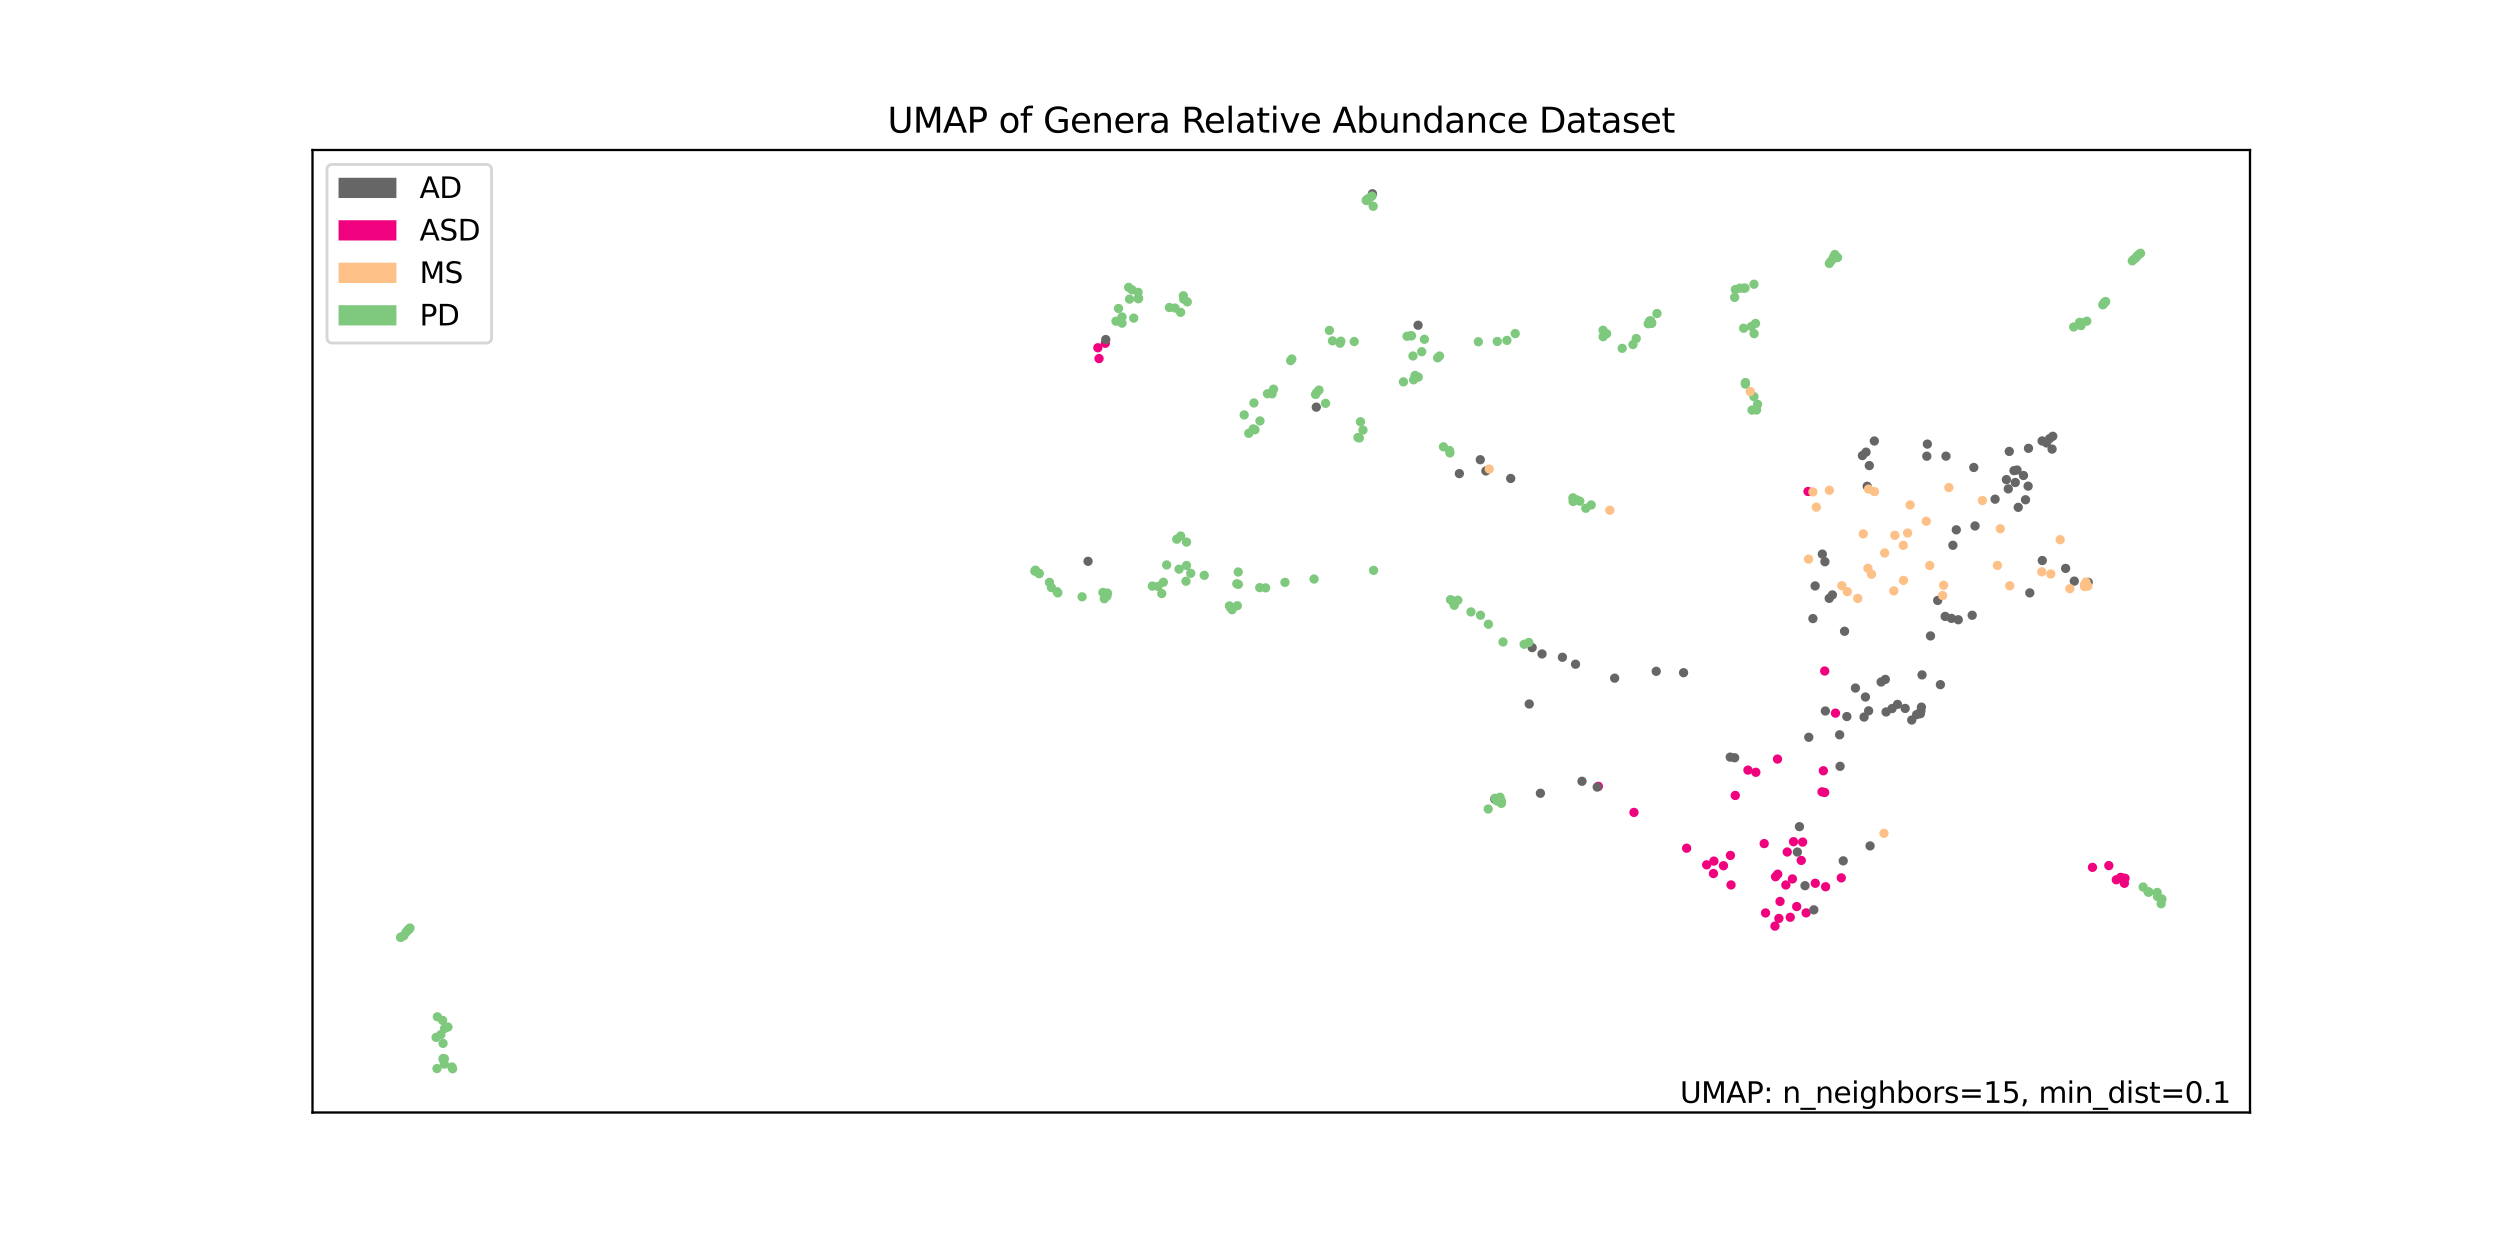 <?xml version="1.0" encoding="utf-8" standalone="no"?>
<!DOCTYPE svg PUBLIC "-//W3C//DTD SVG 1.1//EN"
  "http://www.w3.org/Graphics/SVG/1.1/DTD/svg11.dtd">
<svg xmlns:xlink="http://www.w3.org/1999/xlink" width="864pt" height="432pt" viewBox="0 0 864 432" xmlns="http://www.w3.org/2000/svg" version="1.1">
 <defs>
  <style type="text/css">*{stroke-linejoin: round; stroke-linecap: butt}</style>
 </defs>
 <g id="figure_1">
  <g id="patch_1">
   <path d="M 0 432 
L 864 432 
L 864 0 
L 0 0 
z
" style="fill: #ffffff"/>
  </g>
  <g id="axes_1">
   <g id="patch_2">
    <path d="M 108 384.48 
L 777.6 384.48 
L 777.6 51.84 
L 108 51.84 
z
" style="fill: #ffffff"/>
   </g>
   <g id="PathCollection_1">
    <defs>
     <path id="C0_0_1096d3d046" d="M 0 1.123 
C 0.298 1.123 0.583 1.005 0.794 0.794 
C 1.005 0.583 1.123 0.298 1.123 -0 
C 1.123 -0.298 1.005 -0.583 0.794 -0.794 
C 0.583 -1.005 0.298 -1.123 0 -1.123 
C -0.298 -1.123 -0.583 -1.005 -0.794 -0.794 
C -1.005 -0.583 -1.123 -0.298 -1.123 0 
C -1.123 0.298 -1.005 0.583 -0.794 0.794 
C -0.583 1.005 -0.298 1.123 0 1.123 
z
"/>
    </defs>
    <g clip-path="url(#p07ad797d73)">
     <use xlink:href="#C0_0_1096d3d046" x="731.393" y="304.048" style="fill: #f0027f; stroke: #f0027f"/>
    </g>
    <g clip-path="url(#p07ad797d73)">
     <use xlink:href="#C0_0_1096d3d046" x="619.455" y="303.758" style="fill: #f0027f; stroke: #f0027f"/>
    </g>
    <g clip-path="url(#p07ad797d73)">
     <use xlink:href="#C0_0_1096d3d046" x="599.714" y="274.908" style="fill: #f0027f; stroke: #f0027f"/>
    </g>
    <g clip-path="url(#p07ad797d73)">
     <use xlink:href="#C0_0_1096d3d046" x="614.305" y="262.339" style="fill: #f0027f; stroke: #f0027f"/>
    </g>
    <g clip-path="url(#p07ad797d73)">
     <use xlink:href="#C0_0_1096d3d046" x="595.631" y="299.198" style="fill: #f0027f; stroke: #f0027f"/>
    </g>
    <g clip-path="url(#p07ad797d73)">
     <use xlink:href="#C0_0_1096d3d046" x="613.629" y="302.997" style="fill: #f0027f; stroke: #f0027f"/>
    </g>
    <g clip-path="url(#p07ad797d73)">
     <use xlink:href="#C0_0_1096d3d046" x="564.698" y="280.766" style="fill: #f0027f; stroke: #f0027f"/>
    </g>
    <g clip-path="url(#p07ad797d73)">
     <use xlink:href="#C0_0_1096d3d046" x="381.995" y="118.631" style="fill: #f0027f; stroke: #f0027f"/>
    </g>
    <g clip-path="url(#p07ad797d73)">
     <use xlink:href="#C0_0_1096d3d046" x="604.097" y="266.152" style="fill: #f0027f; stroke: #f0027f"/>
    </g>
    <g clip-path="url(#p07ad797d73)">
     <use xlink:href="#C0_0_1096d3d046" x="733.451" y="303.42" style="fill: #f0027f; stroke: #f0027f"/>
    </g>
    <g clip-path="url(#p07ad797d73)">
     <use xlink:href="#C0_0_1096d3d046" x="598.034" y="295.634" style="fill: #f0027f; stroke: #f0027f"/>
    </g>
    <g clip-path="url(#p07ad797d73)">
     <use xlink:href="#C0_0_1096d3d046" x="617.193" y="305.855" style="fill: #f0027f; stroke: #f0027f"/>
    </g>
    <g clip-path="url(#p07ad797d73)">
     <use xlink:href="#C0_0_1096d3d046" x="592.323" y="297.593" style="fill: #f0027f; stroke: #f0027f"/>
    </g>
    <g clip-path="url(#p07ad797d73)">
     <use xlink:href="#C0_0_1096d3d046" x="618.705" y="317.002" style="fill: #f0027f; stroke: #f0027f"/>
    </g>
    <g clip-path="url(#p07ad797d73)">
     <use xlink:href="#C0_0_1096d3d046" x="619.836" y="290.894" style="fill: #f0027f; stroke: #f0027f"/>
    </g>
    <g clip-path="url(#p07ad797d73)">
     <use xlink:href="#C0_0_1096d3d046" x="636.351" y="303.395" style="fill: #f0027f; stroke: #f0027f"/>
    </g>
    <g clip-path="url(#p07ad797d73)">
     <use xlink:href="#C0_0_1096d3d046" x="610.171" y="315.51" style="fill: #f0027f; stroke: #f0027f"/>
    </g>
    <g clip-path="url(#p07ad797d73)">
     <use xlink:href="#C0_0_1096d3d046" x="630.619" y="231.902" style="fill: #f0027f; stroke: #f0027f"/>
    </g>
    <g clip-path="url(#p07ad797d73)">
     <use xlink:href="#C0_0_1096d3d046" x="624.853" y="169.86" style="fill: #f0027f; stroke: #f0027f"/>
    </g>
    <g clip-path="url(#p07ad797d73)">
     <use xlink:href="#C0_0_1096d3d046" x="734.182" y="305.263" style="fill: #f0027f; stroke: #f0027f"/>
    </g>
    <g clip-path="url(#p07ad797d73)">
     <use xlink:href="#C0_0_1096d3d046" x="614.382" y="302.111" style="fill: #f0027f; stroke: #f0027f"/>
    </g>
    <g clip-path="url(#p07ad797d73)">
     <use xlink:href="#C0_0_1096d3d046" x="723.155" y="299.756" style="fill: #f0027f; stroke: #f0027f"/>
    </g>
    <g clip-path="url(#p07ad797d73)">
     <use xlink:href="#C0_0_1096d3d046" x="630.604" y="273.871" style="fill: #f0027f; stroke: #f0027f"/>
    </g>
    <g clip-path="url(#p07ad797d73)">
     <use xlink:href="#C0_0_1096d3d046" x="552.391" y="271.757" style="fill: #f0027f; stroke: #f0027f"/>
    </g>
    <g clip-path="url(#p07ad797d73)">
     <use xlink:href="#C0_0_1096d3d046" x="732.862" y="303.224" style="fill: #f0027f; stroke: #f0027f"/>
    </g>
    <g clip-path="url(#p07ad797d73)">
     <use xlink:href="#C0_0_1096d3d046" x="627.356" y="305.257" style="fill: #f0027f; stroke: #f0027f"/>
    </g>
    <g clip-path="url(#p07ad797d73)">
     <use xlink:href="#C0_0_1096d3d046" x="614.78" y="317.408" style="fill: #f0027f; stroke: #f0027f"/>
    </g>
    <g clip-path="url(#p07ad797d73)">
     <use xlink:href="#C0_0_1096d3d046" x="728.811" y="299.147" style="fill: #f0027f; stroke: #f0027f"/>
    </g>
    <g clip-path="url(#p07ad797d73)">
     <use xlink:href="#C0_0_1096d3d046" x="629.701" y="273.661" style="fill: #f0027f; stroke: #f0027f"/>
    </g>
    <g clip-path="url(#p07ad797d73)">
     <use xlink:href="#C0_0_1096d3d046" x="622.515" y="297.36" style="fill: #f0027f; stroke: #f0027f"/>
    </g>
    <g clip-path="url(#p07ad797d73)">
     <use xlink:href="#C0_0_1096d3d046" x="620.934" y="313.3" style="fill: #f0027f; stroke: #f0027f"/>
    </g>
    <g clip-path="url(#p07ad797d73)">
     <use xlink:href="#C0_0_1096d3d046" x="634.34" y="246.457" style="fill: #f0027f; stroke: #f0027f"/>
    </g>
    <g clip-path="url(#p07ad797d73)">
     <use xlink:href="#C0_0_1096d3d046" x="609.708" y="291.543" style="fill: #f0027f; stroke: #f0027f"/>
    </g>
    <g clip-path="url(#p07ad797d73)">
     <use xlink:href="#C0_0_1096d3d046" x="379.826" y="123.922" style="fill: #f0027f; stroke: #f0027f"/>
    </g>
    <g clip-path="url(#p07ad797d73)">
     <use xlink:href="#C0_0_1096d3d046" x="624.191" y="315.487" style="fill: #f0027f; stroke: #f0027f"/>
    </g>
    <g clip-path="url(#p07ad797d73)">
     <use xlink:href="#C0_0_1096d3d046" x="617.67" y="294.45" style="fill: #f0027f; stroke: #f0027f"/>
    </g>
    <g clip-path="url(#p07ad797d73)">
     <use xlink:href="#C0_0_1096d3d046" x="615.181" y="311.536" style="fill: #f0027f; stroke: #f0027f"/>
    </g>
    <g clip-path="url(#p07ad797d73)">
     <use xlink:href="#C0_0_1096d3d046" x="589.815" y="298.885" style="fill: #f0027f; stroke: #f0027f"/>
    </g>
    <g clip-path="url(#p07ad797d73)">
     <use xlink:href="#C0_0_1096d3d046" x="613.424" y="320.064" style="fill: #f0027f; stroke: #f0027f"/>
    </g>
    <g clip-path="url(#p07ad797d73)">
     <use xlink:href="#C0_0_1096d3d046" x="379.419" y="120.186" style="fill: #f0027f; stroke: #f0027f"/>
    </g>
    <g clip-path="url(#p07ad797d73)">
     <use xlink:href="#C0_0_1096d3d046" x="630.153" y="266.375" style="fill: #f0027f; stroke: #f0027f"/>
    </g>
    <g clip-path="url(#p07ad797d73)">
     <use xlink:href="#C0_0_1096d3d046" x="734.412" y="303.529" style="fill: #f0027f; stroke: #f0027f"/>
    </g>
    <g clip-path="url(#p07ad797d73)">
     <use xlink:href="#C0_0_1096d3d046" x="606.814" y="266.905" style="fill: #f0027f; stroke: #f0027f"/>
    </g>
    <g clip-path="url(#p07ad797d73)">
     <use xlink:href="#C0_0_1096d3d046" x="598.245" y="305.831" style="fill: #f0027f; stroke: #f0027f"/>
    </g>
    <g clip-path="url(#p07ad797d73)">
     <use xlink:href="#C0_0_1096d3d046" x="592.168" y="301.895" style="fill: #f0027f; stroke: #f0027f"/>
    </g>
    <g clip-path="url(#p07ad797d73)">
     <use xlink:href="#C0_0_1096d3d046" x="582.903" y="293.137" style="fill: #f0027f; stroke: #f0027f"/>
    </g>
    <g clip-path="url(#p07ad797d73)">
     <use xlink:href="#C0_0_1096d3d046" x="630.923" y="306.458" style="fill: #f0027f; stroke: #f0027f"/>
    </g>
    <g clip-path="url(#p07ad797d73)">
     <use xlink:href="#C0_0_1096d3d046" x="622.991" y="291.021" style="fill: #f0027f; stroke: #f0027f"/>
    </g>
    <g clip-path="url(#p07ad797d73)">
     <use xlink:href="#C0_0_1096d3d046" x="539.972" y="227.153" style="fill: #666666; stroke: #666666"/>
    </g>
    <g clip-path="url(#p07ad797d73)">
     <use xlink:href="#C0_0_1096d3d046" x="454.906" y="140.707" style="fill: #666666; stroke: #666666"/>
    </g>
    <g clip-path="url(#p07ad797d73)">
     <use xlink:href="#C0_0_1096d3d046" x="650.122" y="235.692" style="fill: #666666; stroke: #666666"/>
    </g>
    <g clip-path="url(#p07ad797d73)">
     <use xlink:href="#C0_0_1096d3d046" x="664.038" y="244.384" style="fill: #666666; stroke: #666666"/>
    </g>
    <g clip-path="url(#p07ad797d73)">
     <use xlink:href="#C0_0_1096d3d046" x="645.307" y="168.052" style="fill: #666666; stroke: #666666"/>
    </g>
    <g clip-path="url(#p07ad797d73)">
     <use xlink:href="#C0_0_1096d3d046" x="674.923" y="188.447" style="fill: #666666; stroke: #666666"/>
    </g>
    <g clip-path="url(#p07ad797d73)">
     <use xlink:href="#C0_0_1096d3d046" x="633.269" y="205.596" style="fill: #666666; stroke: #666666"/>
    </g>
    <g clip-path="url(#p07ad797d73)">
     <use xlink:href="#C0_0_1096d3d046" x="709.437" y="150.783" style="fill: #666666; stroke: #666666"/>
    </g>
    <g clip-path="url(#p07ad797d73)">
     <use xlink:href="#C0_0_1096d3d046" x="528.502" y="243.301" style="fill: #666666; stroke: #666666"/>
    </g>
    <g clip-path="url(#p07ad797d73)">
     <use xlink:href="#C0_0_1096d3d046" x="630.838" y="245.722" style="fill: #666666; stroke: #666666"/>
    </g>
    <g clip-path="url(#p07ad797d73)">
     <use xlink:href="#C0_0_1096d3d046" x="669.664" y="207.517" style="fill: #666666; stroke: #666666"/>
    </g>
    <g clip-path="url(#p07ad797d73)">
     <use xlink:href="#C0_0_1096d3d046" x="621.166" y="294.468" style="fill: #666666; stroke: #666666"/>
    </g>
    <g clip-path="url(#p07ad797d73)">
     <use xlink:href="#C0_0_1096d3d046" x="630.695" y="194.134" style="fill: #666666; stroke: #666666"/>
    </g>
    <g clip-path="url(#p07ad797d73)">
     <use xlink:href="#C0_0_1096d3d046" x="716.873" y="200.836" style="fill: #666666; stroke: #666666"/>
    </g>
    <g clip-path="url(#p07ad797d73)">
     <use xlink:href="#C0_0_1096d3d046" x="681.592" y="212.633" style="fill: #666666; stroke: #666666"/>
    </g>
    <g clip-path="url(#p07ad797d73)">
     <use xlink:href="#C0_0_1096d3d046" x="474.313" y="66.96" style="fill: #666666; stroke: #666666"/>
    </g>
    <g clip-path="url(#p07ad797d73)">
     <use xlink:href="#C0_0_1096d3d046" x="637.018" y="297.507" style="fill: #666666; stroke: #666666"/>
    </g>
    <g clip-path="url(#p07ad797d73)">
     <use xlink:href="#C0_0_1096d3d046" x="626.852" y="314.44" style="fill: #666666; stroke: #666666"/>
    </g>
    <g clip-path="url(#p07ad797d73)">
     <use xlink:href="#C0_0_1096d3d046" x="490.082" y="112.404" style="fill: #666666; stroke: #666666"/>
    </g>
    <g clip-path="url(#p07ad797d73)">
     <use xlink:href="#C0_0_1096d3d046" x="660.697" y="248.841" style="fill: #666666; stroke: #666666"/>
    </g>
    <g clip-path="url(#p07ad797d73)">
     <use xlink:href="#C0_0_1096d3d046" x="665.897" y="157.665" style="fill: #666666; stroke: #666666"/>
    </g>
    <g clip-path="url(#p07ad797d73)">
     <use xlink:href="#C0_0_1096d3d046" x="647.77" y="152.411" style="fill: #666666; stroke: #666666"/>
    </g>
    <g clip-path="url(#p07ad797d73)">
     <use xlink:href="#C0_0_1096d3d046" x="701.046" y="154.937" style="fill: #666666; stroke: #666666"/>
    </g>
    <g clip-path="url(#p07ad797d73)">
     <use xlink:href="#C0_0_1096d3d046" x="658.426" y="244.829" style="fill: #666666; stroke: #666666"/>
    </g>
    <g clip-path="url(#p07ad797d73)">
     <use xlink:href="#C0_0_1096d3d046" x="644.217" y="247.817" style="fill: #666666; stroke: #666666"/>
    </g>
    <g clip-path="url(#p07ad797d73)">
     <use xlink:href="#C0_0_1096d3d046" x="511.59" y="158.879" style="fill: #666666; stroke: #666666"/>
    </g>
    <g clip-path="url(#p07ad797d73)">
     <use xlink:href="#C0_0_1096d3d046" x="700.921" y="168.012" style="fill: #666666; stroke: #666666"/>
    </g>
    <g clip-path="url(#p07ad797d73)">
     <use xlink:href="#C0_0_1096d3d046" x="637.479" y="218.164" style="fill: #666666; stroke: #666666"/>
    </g>
    <g clip-path="url(#p07ad797d73)">
     <use xlink:href="#C0_0_1096d3d046" x="672.531" y="157.648" style="fill: #666666; stroke: #666666"/>
    </g>
    <g clip-path="url(#p07ad797d73)">
     <use xlink:href="#C0_0_1096d3d046" x="599.491" y="261.874" style="fill: #666666; stroke: #666666"/>
    </g>
    <g clip-path="url(#p07ad797d73)">
     <use xlink:href="#C0_0_1096d3d046" x="663.689" y="246.646" style="fill: #666666; stroke: #666666"/>
    </g>
    <g clip-path="url(#p07ad797d73)">
     <use xlink:href="#C0_0_1096d3d046" x="676.769" y="214.181" style="fill: #666666; stroke: #666666"/>
    </g>
    <g clip-path="url(#p07ad797d73)">
     <use xlink:href="#C0_0_1096d3d046" x="689.496" y="172.519" style="fill: #666666; stroke: #666666"/>
    </g>
    <g clip-path="url(#p07ad797d73)">
     <use xlink:href="#C0_0_1096d3d046" x="646.297" y="292.344" style="fill: #666666; stroke: #666666"/>
    </g>
    <g clip-path="url(#p07ad797d73)">
     <use xlink:href="#C0_0_1096d3d046" x="694.059" y="168.943" style="fill: #666666; stroke: #666666"/>
    </g>
    <g clip-path="url(#p07ad797d73)">
     <use xlink:href="#C0_0_1096d3d046" x="651.828" y="246.058" style="fill: #666666; stroke: #666666"/>
    </g>
    <g clip-path="url(#p07ad797d73)">
     <use xlink:href="#C0_0_1096d3d046" x="696.482" y="166.751" style="fill: #666666; stroke: #666666"/>
    </g>
    <g clip-path="url(#p07ad797d73)">
     <use xlink:href="#C0_0_1096d3d046" x="676.101" y="183.099" style="fill: #666666; stroke: #666666"/>
    </g>
    <g clip-path="url(#p07ad797d73)">
     <use xlink:href="#C0_0_1096d3d046" x="696.033" y="162.649" style="fill: #666666; stroke: #666666"/>
    </g>
    <g clip-path="url(#p07ad797d73)">
     <use xlink:href="#C0_0_1096d3d046" x="376.025" y="193.988" style="fill: #666666; stroke: #666666"/>
    </g>
    <g clip-path="url(#p07ad797d73)">
     <use xlink:href="#C0_0_1096d3d046" x="713.881" y="196.44" style="fill: #666666; stroke: #666666"/>
    </g>
    <g clip-path="url(#p07ad797d73)">
     <use xlink:href="#C0_0_1096d3d046" x="513.536" y="162.754" style="fill: #666666; stroke: #666666"/>
    </g>
    <g clip-path="url(#p07ad797d73)">
     <use xlink:href="#C0_0_1096d3d046" x="581.839" y="232.482" style="fill: #666666; stroke: #666666"/>
    </g>
    <g clip-path="url(#p07ad797d73)">
     <use xlink:href="#C0_0_1096d3d046" x="643.643" y="157.446" style="fill: #666666; stroke: #666666"/>
    </g>
    <g clip-path="url(#p07ad797d73)">
     <use xlink:href="#C0_0_1096d3d046" x="644.69" y="240.887" style="fill: #666666; stroke: #666666"/>
    </g>
    <g clip-path="url(#p07ad797d73)">
     <use xlink:href="#C0_0_1096d3d046" x="532.363" y="274.149" style="fill: #666666; stroke: #666666"/>
    </g>
    <g clip-path="url(#p07ad797d73)">
     <use xlink:href="#C0_0_1096d3d046" x="597.972" y="261.663" style="fill: #666666; stroke: #666666"/>
    </g>
    <g clip-path="url(#p07ad797d73)">
     <use xlink:href="#C0_0_1096d3d046" x="626.545" y="213.778" style="fill: #666666; stroke: #666666"/>
    </g>
    <g clip-path="url(#p07ad797d73)">
     <use xlink:href="#C0_0_1096d3d046" x="646.033" y="160.905" style="fill: #666666; stroke: #666666"/>
    </g>
    <g clip-path="url(#p07ad797d73)">
     <use xlink:href="#C0_0_1096d3d046" x="653.909" y="244.864" style="fill: #666666; stroke: #666666"/>
    </g>
    <g clip-path="url(#p07ad797d73)">
     <use xlink:href="#C0_0_1096d3d046" x="504.352" y="163.672" style="fill: #666666; stroke: #666666"/>
    </g>
    <g clip-path="url(#p07ad797d73)">
     <use xlink:href="#C0_0_1096d3d046" x="662.397" y="246.979" style="fill: #666666; stroke: #666666"/>
    </g>
    <g clip-path="url(#p07ad797d73)">
     <use xlink:href="#C0_0_1096d3d046" x="707.272" y="153.085" style="fill: #666666; stroke: #666666"/>
    </g>
    <g clip-path="url(#p07ad797d73)">
     <use xlink:href="#C0_0_1096d3d046" x="544.503" y="229.552" style="fill: #666666; stroke: #666666"/>
    </g>
    <g clip-path="url(#p07ad797d73)">
     <use xlink:href="#C0_0_1096d3d046" x="572.389" y="232.001" style="fill: #666666; stroke: #666666"/>
    </g>
    <g clip-path="url(#p07ad797d73)">
     <use xlink:href="#C0_0_1096d3d046" x="700.011" y="172.722" style="fill: #666666; stroke: #666666"/>
    </g>
    <g clip-path="url(#p07ad797d73)">
     <use xlink:href="#C0_0_1096d3d046" x="655.775" y="243.435" style="fill: #666666; stroke: #666666"/>
    </g>
    <g clip-path="url(#p07ad797d73)">
     <use xlink:href="#C0_0_1096d3d046" x="682.145" y="161.562" style="fill: #666666; stroke: #666666"/>
    </g>
    <g clip-path="url(#p07ad797d73)">
     <use xlink:href="#C0_0_1096d3d046" x="558.018" y="234.374" style="fill: #666666; stroke: #666666"/>
    </g>
    <g clip-path="url(#p07ad797d73)">
     <use xlink:href="#C0_0_1096d3d046" x="623.809" y="306.094" style="fill: #666666; stroke: #666666"/>
    </g>
    <g clip-path="url(#p07ad797d73)">
     <use xlink:href="#C0_0_1096d3d046" x="651.564" y="234.805" style="fill: #666666; stroke: #666666"/>
    </g>
    <g clip-path="url(#p07ad797d73)">
     <use xlink:href="#C0_0_1096d3d046" x="699.315" y="164.333" style="fill: #666666; stroke: #666666"/>
    </g>
    <g clip-path="url(#p07ad797d73)">
     <use xlink:href="#C0_0_1096d3d046" x="546.737" y="270.009" style="fill: #666666; stroke: #666666"/>
    </g>
    <g clip-path="url(#p07ad797d73)">
     <use xlink:href="#C0_0_1096d3d046" x="629.792" y="191.497" style="fill: #666666; stroke: #666666"/>
    </g>
    <g clip-path="url(#p07ad797d73)">
     <use xlink:href="#C0_0_1096d3d046" x="694.405" y="156.006" style="fill: #666666; stroke: #666666"/>
    </g>
    <g clip-path="url(#p07ad797d73)">
     <use xlink:href="#C0_0_1096d3d046" x="682.573" y="181.769" style="fill: #666666; stroke: #666666"/>
    </g>
    <g clip-path="url(#p07ad797d73)">
     <use xlink:href="#C0_0_1096d3d046" x="532.923" y="225.999" style="fill: #666666; stroke: #666666"/>
    </g>
    <g clip-path="url(#p07ad797d73)">
     <use xlink:href="#C0_0_1096d3d046" x="516.572" y="276.143" style="fill: #666666; stroke: #666666"/>
    </g>
    <g clip-path="url(#p07ad797d73)">
     <use xlink:href="#C0_0_1096d3d046" x="625.117" y="254.8" style="fill: #666666; stroke: #666666"/>
    </g>
    <g clip-path="url(#p07ad797d73)">
     <use xlink:href="#C0_0_1096d3d046" x="632.18" y="206.789" style="fill: #666666; stroke: #666666"/>
    </g>
    <g clip-path="url(#p07ad797d73)">
     <use xlink:href="#C0_0_1096d3d046" x="697.496" y="175.334" style="fill: #666666; stroke: #666666"/>
    </g>
    <g clip-path="url(#p07ad797d73)">
     <use xlink:href="#C0_0_1096d3d046" x="638.272" y="247.639" style="fill: #666666; stroke: #666666"/>
    </g>
    <g clip-path="url(#p07ad797d73)">
     <use xlink:href="#C0_0_1096d3d046" x="522.097" y="165.358" style="fill: #666666; stroke: #666666"/>
    </g>
    <g clip-path="url(#p07ad797d73)">
     <use xlink:href="#C0_0_1096d3d046" x="670.601" y="236.611" style="fill: #666666; stroke: #666666"/>
    </g>
    <g clip-path="url(#p07ad797d73)">
     <use xlink:href="#C0_0_1096d3d046" x="693.408" y="165.742" style="fill: #666666; stroke: #666666"/>
    </g>
    <g clip-path="url(#p07ad797d73)">
     <use xlink:href="#C0_0_1096d3d046" x="667.18" y="219.773" style="fill: #666666; stroke: #666666"/>
    </g>
    <g clip-path="url(#p07ad797d73)">
     <use xlink:href="#C0_0_1096d3d046" x="701.498" y="204.898" style="fill: #666666; stroke: #666666"/>
    </g>
    <g clip-path="url(#p07ad797d73)">
     <use xlink:href="#C0_0_1096d3d046" x="635.923" y="264.837" style="fill: #666666; stroke: #666666"/>
    </g>
    <g clip-path="url(#p07ad797d73)">
     <use xlink:href="#C0_0_1096d3d046" x="705.76" y="152.386" style="fill: #666666; stroke: #666666"/>
    </g>
    <g clip-path="url(#p07ad797d73)">
     <use xlink:href="#C0_0_1096d3d046" x="641.235" y="237.781" style="fill: #666666; stroke: #666666"/>
    </g>
    <g clip-path="url(#p07ad797d73)">
     <use xlink:href="#C0_0_1096d3d046" x="635.778" y="253.947" style="fill: #666666; stroke: #666666"/>
    </g>
    <g clip-path="url(#p07ad797d73)">
     <use xlink:href="#C0_0_1096d3d046" x="664.256" y="233.243" style="fill: #666666; stroke: #666666"/>
    </g>
    <g clip-path="url(#p07ad797d73)">
     <use xlink:href="#C0_0_1096d3d046" x="627.308" y="202.502" style="fill: #666666; stroke: #666666"/>
    </g>
    <g clip-path="url(#p07ad797d73)">
     <use xlink:href="#C0_0_1096d3d046" x="705.821" y="193.713" style="fill: #666666; stroke: #666666"/>
    </g>
    <g clip-path="url(#p07ad797d73)">
     <use xlink:href="#C0_0_1096d3d046" x="644.908" y="156.26" style="fill: #666666; stroke: #666666"/>
    </g>
    <g clip-path="url(#p07ad797d73)">
     <use xlink:href="#C0_0_1096d3d046" x="697.099" y="162.446" style="fill: #666666; stroke: #666666"/>
    </g>
    <g clip-path="url(#p07ad797d73)">
     <use xlink:href="#C0_0_1096d3d046" x="382.145" y="117.347" style="fill: #666666; stroke: #666666"/>
    </g>
    <g clip-path="url(#p07ad797d73)">
     <use xlink:href="#C0_0_1096d3d046" x="621.891" y="285.689" style="fill: #666666; stroke: #666666"/>
    </g>
    <g clip-path="url(#p07ad797d73)">
     <use xlink:href="#C0_0_1096d3d046" x="666.096" y="153.476" style="fill: #666666; stroke: #666666"/>
    </g>
    <g clip-path="url(#p07ad797d73)">
     <use xlink:href="#C0_0_1096d3d046" x="672.248" y="213.037" style="fill: #666666; stroke: #666666"/>
    </g>
    <g clip-path="url(#p07ad797d73)">
     <use xlink:href="#C0_0_1096d3d046" x="663.863" y="245.704" style="fill: #666666; stroke: #666666"/>
    </g>
    <g clip-path="url(#p07ad797d73)">
     <use xlink:href="#C0_0_1096d3d046" x="709.199" y="155.206" style="fill: #666666; stroke: #666666"/>
    </g>
    <g clip-path="url(#p07ad797d73)">
     <use xlink:href="#C0_0_1096d3d046" x="529.513" y="223.817" style="fill: #666666; stroke: #666666"/>
    </g>
    <g clip-path="url(#p07ad797d73)">
     <use xlink:href="#C0_0_1096d3d046" x="674.409" y="213.704" style="fill: #666666; stroke: #666666"/>
    </g>
    <g clip-path="url(#p07ad797d73)">
     <use xlink:href="#C0_0_1096d3d046" x="570.747" y="111.644" style="fill: #666666; stroke: #666666"/>
    </g>
    <g clip-path="url(#p07ad797d73)">
     <use xlink:href="#C0_0_1096d3d046" x="721.69" y="201.258" style="fill: #666666; stroke: #666666"/>
    </g>
    <g clip-path="url(#p07ad797d73)">
     <use xlink:href="#C0_0_1096d3d046" x="645.802" y="245.652" style="fill: #666666; stroke: #666666"/>
    </g>
    <g clip-path="url(#p07ad797d73)">
     <use xlink:href="#C0_0_1096d3d046" x="551.998" y="272.007" style="fill: #666666; stroke: #666666"/>
    </g>
    <g clip-path="url(#p07ad797d73)">
     <use xlink:href="#C0_0_1096d3d046" x="708.327" y="151.605" style="fill: #666666; stroke: #666666"/>
    </g>
    <g clip-path="url(#p07ad797d73)">
     <use xlink:href="#C0_0_1096d3d046" x="498.856" y="154.417" style="fill: #7fc97f; stroke: #7fc97f"/>
    </g>
    <g clip-path="url(#p07ad797d73)">
     <use xlink:href="#C0_0_1096d3d046" x="411.514" y="198.128" style="fill: #7fc97f; stroke: #7fc97f"/>
    </g>
    <g clip-path="url(#p07ad797d73)">
     <use xlink:href="#C0_0_1096d3d046" x="607.056" y="141.69" style="fill: #7fc97f; stroke: #7fc97f"/>
    </g>
    <g clip-path="url(#p07ad797d73)">
     <use xlink:href="#C0_0_1096d3d046" x="153.587" y="365.898" style="fill: #7fc97f; stroke: #7fc97f"/>
    </g>
    <g clip-path="url(#p07ad797d73)">
     <use xlink:href="#C0_0_1096d3d046" x="425.25" y="209.958" style="fill: #7fc97f; stroke: #7fc97f"/>
    </g>
    <g clip-path="url(#p07ad797d73)">
     <use xlink:href="#C0_0_1096d3d046" x="545.983" y="173.207" style="fill: #7fc97f; stroke: #7fc97f"/>
    </g>
    <g clip-path="url(#p07ad797d73)">
     <use xlink:href="#C0_0_1096d3d046" x="139.576" y="323.384" style="fill: #7fc97f; stroke: #7fc97f"/>
    </g>
    <g clip-path="url(#p07ad797d73)">
     <use xlink:href="#C0_0_1096d3d046" x="382.739" y="204.979" style="fill: #7fc97f; stroke: #7fc97f"/>
    </g>
    <g clip-path="url(#p07ad797d73)">
     <use xlink:href="#C0_0_1096d3d046" x="516.695" y="275.879" style="fill: #7fc97f; stroke: #7fc97f"/>
    </g>
    <g clip-path="url(#p07ad797d73)">
     <use xlink:href="#C0_0_1096d3d046" x="632.212" y="91.036" style="fill: #7fc97f; stroke: #7fc97f"/>
    </g>
    <g clip-path="url(#p07ad797d73)">
     <use xlink:href="#C0_0_1096d3d046" x="518.882" y="277.645" style="fill: #7fc97f; stroke: #7fc97f"/>
    </g>
    <g clip-path="url(#p07ad797d73)">
     <use xlink:href="#C0_0_1096d3d046" x="469.789" y="151.344" style="fill: #7fc97f; stroke: #7fc97f"/>
    </g>
    <g clip-path="url(#p07ad797d73)">
     <use xlink:href="#C0_0_1096d3d046" x="570.084" y="110.953" style="fill: #7fc97f; stroke: #7fc97f"/>
    </g>
    <g clip-path="url(#p07ad797d73)">
     <use xlink:href="#C0_0_1096d3d046" x="427.925" y="197.676" style="fill: #7fc97f; stroke: #7fc97f"/>
    </g>
    <g clip-path="url(#p07ad797d73)">
     <use xlink:href="#C0_0_1096d3d046" x="569.618" y="111.897" style="fill: #7fc97f; stroke: #7fc97f"/>
    </g>
    <g clip-path="url(#p07ad797d73)">
     <use xlink:href="#C0_0_1096d3d046" x="740.67" y="306.562" style="fill: #7fc97f; stroke: #7fc97f"/>
    </g>
    <g clip-path="url(#p07ad797d73)">
     <use xlink:href="#C0_0_1096d3d046" x="554.016" y="114.135" style="fill: #7fc97f; stroke: #7fc97f"/>
    </g>
    <g clip-path="url(#p07ad797d73)">
     <use xlink:href="#C0_0_1096d3d046" x="739.221" y="87.903" style="fill: #7fc97f; stroke: #7fc97f"/>
    </g>
    <g clip-path="url(#p07ad797d73)">
     <use xlink:href="#C0_0_1096d3d046" x="570.839" y="111.647" style="fill: #7fc97f; stroke: #7fc97f"/>
    </g>
    <g clip-path="url(#p07ad797d73)">
     <use xlink:href="#C0_0_1096d3d046" x="458.111" y="139.388" style="fill: #7fc97f; stroke: #7fc97f"/>
    </g>
    <g clip-path="url(#p07ad797d73)">
     <use xlink:href="#C0_0_1096d3d046" x="745.532" y="308.424" style="fill: #7fc97f; stroke: #7fc97f"/>
    </g>
    <g clip-path="url(#p07ad797d73)">
     <use xlink:href="#C0_0_1096d3d046" x="487.561" y="116.006" style="fill: #7fc97f; stroke: #7fc97f"/>
    </g>
    <g clip-path="url(#p07ad797d73)">
     <use xlink:href="#C0_0_1096d3d046" x="427.436" y="201.736" style="fill: #7fc97f; stroke: #7fc97f"/>
    </g>
    <g clip-path="url(#p07ad797d73)">
     <use xlink:href="#C0_0_1096d3d046" x="633.551" y="89.384" style="fill: #7fc97f; stroke: #7fc97f"/>
    </g>
    <g clip-path="url(#p07ad797d73)">
     <use xlink:href="#C0_0_1096d3d046" x="605.277" y="112.814" style="fill: #7fc97f; stroke: #7fc97f"/>
    </g>
    <g clip-path="url(#p07ad797d73)">
     <use xlink:href="#C0_0_1096d3d046" x="463.134" y="118.629" style="fill: #7fc97f; stroke: #7fc97f"/>
    </g>
    <g clip-path="url(#p07ad797d73)">
     <use xlink:href="#C0_0_1096d3d046" x="502.588" y="209.184" style="fill: #7fc97f; stroke: #7fc97f"/>
    </g>
    <g clip-path="url(#p07ad797d73)">
     <use xlink:href="#C0_0_1096d3d046" x="454.646" y="136.325" style="fill: #7fc97f; stroke: #7fc97f"/>
    </g>
    <g clip-path="url(#p07ad797d73)">
     <use xlink:href="#C0_0_1096d3d046" x="514.392" y="215.736" style="fill: #7fc97f; stroke: #7fc97f"/>
    </g>
    <g clip-path="url(#p07ad797d73)">
     <use xlink:href="#C0_0_1096d3d046" x="471.046" y="148.623" style="fill: #7fc97f; stroke: #7fc97f"/>
    </g>
    <g clip-path="url(#p07ad797d73)">
     <use xlink:href="#C0_0_1096d3d046" x="402.055" y="201.216" style="fill: #7fc97f; stroke: #7fc97f"/>
    </g>
    <g clip-path="url(#p07ad797d73)">
     <use xlink:href="#C0_0_1096d3d046" x="719.317" y="111.496" style="fill: #7fc97f; stroke: #7fc97f"/>
    </g>
    <g clip-path="url(#p07ad797d73)">
     <use xlink:href="#C0_0_1096d3d046" x="409.084" y="103.355" style="fill: #7fc97f; stroke: #7fc97f"/>
    </g>
    <g clip-path="url(#p07ad797d73)">
     <use xlink:href="#C0_0_1096d3d046" x="716.666" y="113" style="fill: #7fc97f; stroke: #7fc97f"/>
    </g>
    <g clip-path="url(#p07ad797d73)">
     <use xlink:href="#C0_0_1096d3d046" x="151.014" y="369.29" style="fill: #7fc97f; stroke: #7fc97f"/>
    </g>
    <g clip-path="url(#p07ad797d73)">
     <use xlink:href="#C0_0_1096d3d046" x="429.994" y="143.402" style="fill: #7fc97f; stroke: #7fc97f"/>
    </g>
    <g clip-path="url(#p07ad797d73)">
     <use xlink:href="#C0_0_1096d3d046" x="603.216" y="132.201" style="fill: #7fc97f; stroke: #7fc97f"/>
    </g>
    <g clip-path="url(#p07ad797d73)">
     <use xlink:href="#C0_0_1096d3d046" x="359.121" y="198.259" style="fill: #7fc97f; stroke: #7fc97f"/>
    </g>
    <g clip-path="url(#p07ad797d73)">
     <use xlink:href="#C0_0_1096d3d046" x="403.191" y="195.245" style="fill: #7fc97f; stroke: #7fc97f"/>
    </g>
    <g clip-path="url(#p07ad797d73)">
     <use xlink:href="#C0_0_1096d3d046" x="385.672" y="111.012" style="fill: #7fc97f; stroke: #7fc97f"/>
    </g>
    <g clip-path="url(#p07ad797d73)">
     <use xlink:href="#C0_0_1096d3d046" x="437.407" y="203.167" style="fill: #7fc97f; stroke: #7fc97f"/>
    </g>
    <g clip-path="url(#p07ad797d73)">
     <use xlink:href="#C0_0_1096d3d046" x="444.083" y="201.267" style="fill: #7fc97f; stroke: #7fc97f"/>
    </g>
    <g clip-path="url(#p07ad797d73)">
     <use xlink:href="#C0_0_1096d3d046" x="435.444" y="145.469" style="fill: #7fc97f; stroke: #7fc97f"/>
    </g>
    <g clip-path="url(#p07ad797d73)">
     <use xlink:href="#C0_0_1096d3d046" x="439.63" y="136.104" style="fill: #7fc97f; stroke: #7fc97f"/>
    </g>
    <g clip-path="url(#p07ad797d73)">
     <use xlink:href="#C0_0_1096d3d046" x="357.865" y="197.038" style="fill: #7fc97f; stroke: #7fc97f"/>
    </g>
    <g clip-path="url(#p07ad797d73)">
     <use xlink:href="#C0_0_1096d3d046" x="446.047" y="124.621" style="fill: #7fc97f; stroke: #7fc97f"/>
    </g>
    <g clip-path="url(#p07ad797d73)">
     <use xlink:href="#C0_0_1096d3d046" x="726.717" y="105.331" style="fill: #7fc97f; stroke: #7fc97f"/>
    </g>
    <g clip-path="url(#p07ad797d73)">
     <use xlink:href="#C0_0_1096d3d046" x="141.065" y="321.271" style="fill: #7fc97f; stroke: #7fc97f"/>
    </g>
    <g clip-path="url(#p07ad797d73)">
     <use xlink:href="#C0_0_1096d3d046" x="560.629" y="120.384" style="fill: #7fc97f; stroke: #7fc97f"/>
    </g>
    <g clip-path="url(#p07ad797d73)">
     <use xlink:href="#C0_0_1096d3d046" x="400.214" y="202.663" style="fill: #7fc97f; stroke: #7fc97f"/>
    </g>
    <g clip-path="url(#p07ad797d73)">
     <use xlink:href="#C0_0_1096d3d046" x="721.204" y="110.997" style="fill: #7fc97f; stroke: #7fc97f"/>
    </g>
    <g clip-path="url(#p07ad797d73)">
     <use xlink:href="#C0_0_1096d3d046" x="599.739" y="100.06" style="fill: #7fc97f; stroke: #7fc97f"/>
    </g>
    <g clip-path="url(#p07ad797d73)">
     <use xlink:href="#C0_0_1096d3d046" x="446.457" y="124.07" style="fill: #7fc97f; stroke: #7fc97f"/>
    </g>
    <g clip-path="url(#p07ad797d73)">
     <use xlink:href="#C0_0_1096d3d046" x="398.248" y="202.546" style="fill: #7fc97f; stroke: #7fc97f"/>
    </g>
    <g clip-path="url(#p07ad797d73)">
     <use xlink:href="#C0_0_1096d3d046" x="632.766" y="90.296" style="fill: #7fc97f; stroke: #7fc97f"/>
    </g>
    <g clip-path="url(#p07ad797d73)">
     <use xlink:href="#C0_0_1096d3d046" x="492.282" y="117.261" style="fill: #7fc97f; stroke: #7fc97f"/>
    </g>
    <g clip-path="url(#p07ad797d73)">
     <use xlink:href="#C0_0_1096d3d046" x="745.662" y="309.878" style="fill: #7fc97f; stroke: #7fc97f"/>
    </g>
    <g clip-path="url(#p07ad797d73)">
     <use xlink:href="#C0_0_1096d3d046" x="528.352" y="222.032" style="fill: #7fc97f; stroke: #7fc97f"/>
    </g>
    <g clip-path="url(#p07ad797d73)">
     <use xlink:href="#C0_0_1096d3d046" x="382.56" y="205.98" style="fill: #7fc97f; stroke: #7fc97f"/>
    </g>
    <g clip-path="url(#p07ad797d73)">
     <use xlink:href="#C0_0_1096d3d046" x="739.773" y="87.539" style="fill: #7fc97f; stroke: #7fc97f"/>
    </g>
    <g clip-path="url(#p07ad797d73)">
     <use xlink:href="#C0_0_1096d3d046" x="555.25" y="115.335" style="fill: #7fc97f; stroke: #7fc97f"/>
    </g>
    <g clip-path="url(#p07ad797d73)">
     <use xlink:href="#C0_0_1096d3d046" x="742.678" y="308.295" style="fill: #7fc97f; stroke: #7fc97f"/>
    </g>
    <g clip-path="url(#p07ad797d73)">
     <use xlink:href="#C0_0_1096d3d046" x="427.981" y="201.953" style="fill: #7fc97f; stroke: #7fc97f"/>
    </g>
    <g clip-path="url(#p07ad797d73)">
     <use xlink:href="#C0_0_1096d3d046" x="486.258" y="116.225" style="fill: #7fc97f; stroke: #7fc97f"/>
    </g>
    <g clip-path="url(#p07ad797d73)">
     <use xlink:href="#C0_0_1096d3d046" x="386.551" y="106.613" style="fill: #7fc97f; stroke: #7fc97f"/>
    </g>
    <g clip-path="url(#p07ad797d73)">
     <use xlink:href="#C0_0_1096d3d046" x="455.016" y="135.683" style="fill: #7fc97f; stroke: #7fc97f"/>
    </g>
    <g clip-path="url(#p07ad797d73)">
     <use xlink:href="#C0_0_1096d3d046" x="502.411" y="208.219" style="fill: #7fc97f; stroke: #7fc97f"/>
    </g>
    <g clip-path="url(#p07ad797d73)">
     <use xlink:href="#C0_0_1096d3d046" x="468.011" y="118.037" style="fill: #7fc97f; stroke: #7fc97f"/>
    </g>
    <g clip-path="url(#p07ad797d73)">
     <use xlink:href="#C0_0_1096d3d046" x="606.228" y="115.314" style="fill: #7fc97f; stroke: #7fc97f"/>
    </g>
    <g clip-path="url(#p07ad797d73)">
     <use xlink:href="#C0_0_1096d3d046" x="141.69" y="320.727" style="fill: #7fc97f; stroke: #7fc97f"/>
    </g>
    <g clip-path="url(#p07ad797d73)">
     <use xlink:href="#C0_0_1096d3d046" x="427.624" y="209.331" style="fill: #7fc97f; stroke: #7fc97f"/>
    </g>
    <g clip-path="url(#p07ad797d73)">
     <use xlink:href="#C0_0_1096d3d046" x="153.641" y="355.447" style="fill: #7fc97f; stroke: #7fc97f"/>
    </g>
    <g clip-path="url(#p07ad797d73)">
     <use xlink:href="#C0_0_1096d3d046" x="410.05" y="195.427" style="fill: #7fc97f; stroke: #7fc97f"/>
    </g>
    <g clip-path="url(#p07ad797d73)">
     <use xlink:href="#C0_0_1096d3d046" x="501.088" y="156.521" style="fill: #7fc97f; stroke: #7fc97f"/>
    </g>
    <g clip-path="url(#p07ad797d73)">
     <use xlink:href="#C0_0_1096d3d046" x="564.351" y="119.078" style="fill: #7fc97f; stroke: #7fc97f"/>
    </g>
    <g clip-path="url(#p07ad797d73)">
     <use xlink:href="#C0_0_1096d3d046" x="469.305" y="151.187" style="fill: #7fc97f; stroke: #7fc97f"/>
    </g>
    <g clip-path="url(#p07ad797d73)">
     <use xlink:href="#C0_0_1096d3d046" x="518.839" y="276.791" style="fill: #7fc97f; stroke: #7fc97f"/>
    </g>
    <g clip-path="url(#p07ad797d73)">
     <use xlink:href="#C0_0_1096d3d046" x="459.44" y="114.196" style="fill: #7fc97f; stroke: #7fc97f"/>
    </g>
    <g clip-path="url(#p07ad797d73)">
     <use xlink:href="#C0_0_1096d3d046" x="381.646" y="206.921" style="fill: #7fc97f; stroke: #7fc97f"/>
    </g>
    <g clip-path="url(#p07ad797d73)">
     <use xlink:href="#C0_0_1096d3d046" x="485.025" y="131.976" style="fill: #7fc97f; stroke: #7fc97f"/>
    </g>
    <g clip-path="url(#p07ad797d73)">
     <use xlink:href="#C0_0_1096d3d046" x="438.037" y="136.067" style="fill: #7fc97f; stroke: #7fc97f"/>
    </g>
    <g clip-path="url(#p07ad797d73)">
     <use xlink:href="#C0_0_1096d3d046" x="727.033" y="105.023" style="fill: #7fc97f; stroke: #7fc97f"/>
    </g>
    <g clip-path="url(#p07ad797d73)">
     <use xlink:href="#C0_0_1096d3d046" x="488.325" y="123.03" style="fill: #7fc97f; stroke: #7fc97f"/>
    </g>
    <g clip-path="url(#p07ad797d73)">
     <use xlink:href="#C0_0_1096d3d046" x="359.108" y="198.134" style="fill: #7fc97f; stroke: #7fc97f"/>
    </g>
    <g clip-path="url(#p07ad797d73)">
     <use xlink:href="#C0_0_1096d3d046" x="433.725" y="148.521" style="fill: #7fc97f; stroke: #7fc97f"/>
    </g>
    <g clip-path="url(#p07ad797d73)">
     <use xlink:href="#C0_0_1096d3d046" x="365.576" y="204.899" style="fill: #7fc97f; stroke: #7fc97f"/>
    </g>
    <g clip-path="url(#p07ad797d73)">
     <use xlink:href="#C0_0_1096d3d046" x="401.5" y="205.136" style="fill: #7fc97f; stroke: #7fc97f"/>
    </g>
    <g clip-path="url(#p07ad797d73)">
     <use xlink:href="#C0_0_1096d3d046" x="490.144" y="130.317" style="fill: #7fc97f; stroke: #7fc97f"/>
    </g>
    <g clip-path="url(#p07ad797d73)">
     <use xlink:href="#C0_0_1096d3d046" x="719.22" y="112.523" style="fill: #7fc97f; stroke: #7fc97f"/>
    </g>
    <g clip-path="url(#p07ad797d73)">
     <use xlink:href="#C0_0_1096d3d046" x="362.683" y="201.258" style="fill: #7fc97f; stroke: #7fc97f"/>
    </g>
    <g clip-path="url(#p07ad797d73)">
     <use xlink:href="#C0_0_1096d3d046" x="606.168" y="98.235" style="fill: #7fc97f; stroke: #7fc97f"/>
    </g>
    <g clip-path="url(#p07ad797d73)">
     <use xlink:href="#C0_0_1096d3d046" x="565.481" y="116.993" style="fill: #7fc97f; stroke: #7fc97f"/>
    </g>
    <g clip-path="url(#p07ad797d73)">
     <use xlink:href="#C0_0_1096d3d046" x="718.708" y="111.404" style="fill: #7fc97f; stroke: #7fc97f"/>
    </g>
    <g clip-path="url(#p07ad797d73)">
     <use xlink:href="#C0_0_1096d3d046" x="603.092" y="99.549" style="fill: #7fc97f; stroke: #7fc97f"/>
    </g>
    <g clip-path="url(#p07ad797d73)">
     <use xlink:href="#C0_0_1096d3d046" x="406.09" y="106.47" style="fill: #7fc97f; stroke: #7fc97f"/>
    </g>
    <g clip-path="url(#p07ad797d73)">
     <use xlink:href="#C0_0_1096d3d046" x="381.166" y="204.751" style="fill: #7fc97f; stroke: #7fc97f"/>
    </g>
    <g clip-path="url(#p07ad797d73)">
     <use xlink:href="#C0_0_1096d3d046" x="408.966" y="102.21" style="fill: #7fc97f; stroke: #7fc97f"/>
    </g>
    <g clip-path="url(#p07ad797d73)">
     <use xlink:href="#C0_0_1096d3d046" x="519.446" y="221.87" style="fill: #7fc97f; stroke: #7fc97f"/>
    </g>
    <g clip-path="url(#p07ad797d73)">
     <use xlink:href="#C0_0_1096d3d046" x="435.361" y="203.083" style="fill: #7fc97f; stroke: #7fc97f"/>
    </g>
    <g clip-path="url(#p07ad797d73)">
     <use xlink:href="#C0_0_1096d3d046" x="391.81" y="109.941" style="fill: #7fc97f; stroke: #7fc97f"/>
    </g>
    <g clip-path="url(#p07ad797d73)">
     <use xlink:href="#C0_0_1096d3d046" x="474.71" y="197.119" style="fill: #7fc97f; stroke: #7fc97f"/>
    </g>
    <g clip-path="url(#p07ad797d73)">
     <use xlink:href="#C0_0_1096d3d046" x="520.789" y="117.63" style="fill: #7fc97f; stroke: #7fc97f"/>
    </g>
    <g clip-path="url(#p07ad797d73)">
     <use xlink:href="#C0_0_1096d3d046" x="152.349" y="357.568" style="fill: #7fc97f; stroke: #7fc97f"/>
    </g>
    <g clip-path="url(#p07ad797d73)">
     <use xlink:href="#C0_0_1096d3d046" x="440.137" y="134.488" style="fill: #7fc97f; stroke: #7fc97f"/>
    </g>
    <g clip-path="url(#p07ad797d73)">
     <use xlink:href="#C0_0_1096d3d046" x="156.407" y="369.36" style="fill: #7fc97f; stroke: #7fc97f"/>
    </g>
    <g clip-path="url(#p07ad797d73)">
     <use xlink:href="#C0_0_1096d3d046" x="357.641" y="197.39" style="fill: #7fc97f; stroke: #7fc97f"/>
    </g>
    <g clip-path="url(#p07ad797d73)">
     <use xlink:href="#C0_0_1096d3d046" x="408.025" y="107.958" style="fill: #7fc97f; stroke: #7fc97f"/>
    </g>
    <g clip-path="url(#p07ad797d73)">
     <use xlink:href="#C0_0_1096d3d046" x="472.268" y="69.323" style="fill: #7fc97f; stroke: #7fc97f"/>
    </g>
    <g clip-path="url(#p07ad797d73)">
     <use xlink:href="#C0_0_1096d3d046" x="474.574" y="71.291" style="fill: #7fc97f; stroke: #7fc97f"/>
    </g>
    <g clip-path="url(#p07ad797d73)">
     <use xlink:href="#C0_0_1096d3d046" x="523.656" y="115.275" style="fill: #7fc97f; stroke: #7fc97f"/>
    </g>
    <g clip-path="url(#p07ad797d73)">
     <use xlink:href="#C0_0_1096d3d046" x="138.436" y="323.953" style="fill: #7fc97f; stroke: #7fc97f"/>
    </g>
    <g clip-path="url(#p07ad797d73)">
     <use xlink:href="#C0_0_1096d3d046" x="606.162" y="137.084" style="fill: #7fc97f; stroke: #7fc97f"/>
    </g>
    <g clip-path="url(#p07ad797d73)">
     <use xlink:href="#C0_0_1096d3d046" x="153.548" y="367.756" style="fill: #7fc97f; stroke: #7fc97f"/>
    </g>
    <g clip-path="url(#p07ad797d73)">
     <use xlink:href="#C0_0_1096d3d046" x="154.807" y="354.947" style="fill: #7fc97f; stroke: #7fc97f"/>
    </g>
    <g clip-path="url(#p07ad797d73)">
     <use xlink:href="#C0_0_1096d3d046" x="737.428" y="89.677" style="fill: #7fc97f; stroke: #7fc97f"/>
    </g>
    <g clip-path="url(#p07ad797d73)">
     <use xlink:href="#C0_0_1096d3d046" x="410.332" y="104.32" style="fill: #7fc97f; stroke: #7fc97f"/>
    </g>
    <g clip-path="url(#p07ad797d73)">
     <use xlink:href="#C0_0_1096d3d046" x="387.774" y="111.69" style="fill: #7fc97f; stroke: #7fc97f"/>
    </g>
    <g clip-path="url(#p07ad797d73)">
     <use xlink:href="#C0_0_1096d3d046" x="150.712" y="358.513" style="fill: #7fc97f; stroke: #7fc97f"/>
    </g>
    <g clip-path="url(#p07ad797d73)">
     <use xlink:href="#C0_0_1096d3d046" x="390.053" y="99.308" style="fill: #7fc97f; stroke: #7fc97f"/>
    </g>
    <g clip-path="url(#p07ad797d73)">
     <use xlink:href="#C0_0_1096d3d046" x="410.067" y="187.346" style="fill: #7fc97f; stroke: #7fc97f"/>
    </g>
    <g clip-path="url(#p07ad797d73)">
     <use xlink:href="#C0_0_1096d3d046" x="526.742" y="222.656" style="fill: #7fc97f; stroke: #7fc97f"/>
    </g>
    <g clip-path="url(#p07ad797d73)">
     <use xlink:href="#C0_0_1096d3d046" x="489.043" y="129.748" style="fill: #7fc97f; stroke: #7fc97f"/>
    </g>
    <g clip-path="url(#p07ad797d73)">
     <use xlink:href="#C0_0_1096d3d046" x="363.367" y="203.063" style="fill: #7fc97f; stroke: #7fc97f"/>
    </g>
    <g clip-path="url(#p07ad797d73)">
     <use xlink:href="#C0_0_1096d3d046" x="510.92" y="118.114" style="fill: #7fc97f; stroke: #7fc97f"/>
    </g>
    <g clip-path="url(#p07ad797d73)">
     <use xlink:href="#C0_0_1096d3d046" x="140.812" y="321.686" style="fill: #7fc97f; stroke: #7fc97f"/>
    </g>
    <g clip-path="url(#p07ad797d73)">
     <use xlink:href="#C0_0_1096d3d046" x="727.475" y="104.433" style="fill: #7fc97f; stroke: #7fc97f"/>
    </g>
    <g clip-path="url(#p07ad797d73)">
     <use xlink:href="#C0_0_1096d3d046" x="497.513" y="123.045" style="fill: #7fc97f; stroke: #7fc97f"/>
    </g>
    <g clip-path="url(#p07ad797d73)">
     <use xlink:href="#C0_0_1096d3d046" x="431.575" y="149.756" style="fill: #7fc97f; stroke: #7fc97f"/>
    </g>
    <g clip-path="url(#p07ad797d73)">
     <use xlink:href="#C0_0_1096d3d046" x="634.133" y="87.956" style="fill: #7fc97f; stroke: #7fc97f"/>
    </g>
    <g clip-path="url(#p07ad797d73)">
     <use xlink:href="#C0_0_1096d3d046" x="599.5" y="102.774" style="fill: #7fc97f; stroke: #7fc97f"/>
    </g>
    <g clip-path="url(#p07ad797d73)">
     <use xlink:href="#C0_0_1096d3d046" x="153.172" y="366.227" style="fill: #7fc97f; stroke: #7fc97f"/>
    </g>
    <g clip-path="url(#p07ad797d73)">
     <use xlink:href="#C0_0_1096d3d046" x="607.416" y="139.751" style="fill: #7fc97f; stroke: #7fc97f"/>
    </g>
    <g clip-path="url(#p07ad797d73)">
     <use xlink:href="#C0_0_1096d3d046" x="393.328" y="101.025" style="fill: #7fc97f; stroke: #7fc97f"/>
    </g>
    <g clip-path="url(#p07ad797d73)">
     <use xlink:href="#C0_0_1096d3d046" x="140.366" y="322.134" style="fill: #7fc97f; stroke: #7fc97f"/>
    </g>
    <g clip-path="url(#p07ad797d73)">
     <use xlink:href="#C0_0_1096d3d046" x="407.484" y="196.702" style="fill: #7fc97f; stroke: #7fc97f"/>
    </g>
    <g clip-path="url(#p07ad797d73)">
     <use xlink:href="#C0_0_1096d3d046" x="500.961" y="155.717" style="fill: #7fc97f; stroke: #7fc97f"/>
    </g>
    <g clip-path="url(#p07ad797d73)">
     <use xlink:href="#C0_0_1096d3d046" x="742.501" y="308.287" style="fill: #7fc97f; stroke: #7fc97f"/>
    </g>
    <g clip-path="url(#p07ad797d73)">
     <use xlink:href="#C0_0_1096d3d046" x="549.926" y="174.511" style="fill: #7fc97f; stroke: #7fc97f"/>
    </g>
    <g clip-path="url(#p07ad797d73)">
     <use xlink:href="#C0_0_1096d3d046" x="138.685" y="323.803" style="fill: #7fc97f; stroke: #7fc97f"/>
    </g>
    <g clip-path="url(#p07ad797d73)">
     <use xlink:href="#C0_0_1096d3d046" x="425.802" y="210.725" style="fill: #7fc97f; stroke: #7fc97f"/>
    </g>
    <g clip-path="url(#p07ad797d73)">
     <use xlink:href="#C0_0_1096d3d046" x="152.966" y="352.637" style="fill: #7fc97f; stroke: #7fc97f"/>
    </g>
    <g clip-path="url(#p07ad797d73)">
     <use xlink:href="#C0_0_1096d3d046" x="472.667" y="68.763" style="fill: #7fc97f; stroke: #7fc97f"/>
    </g>
    <g clip-path="url(#p07ad797d73)">
     <use xlink:href="#C0_0_1096d3d046" x="514.327" y="279.6" style="fill: #7fc97f; stroke: #7fc97f"/>
    </g>
    <g clip-path="url(#p07ad797d73)">
     <use xlink:href="#C0_0_1096d3d046" x="390.359" y="103.381" style="fill: #7fc97f; stroke: #7fc97f"/>
    </g>
    <g clip-path="url(#p07ad797d73)">
     <use xlink:href="#C0_0_1096d3d046" x="633.654" y="88.872" style="fill: #7fc97f; stroke: #7fc97f"/>
    </g>
    <g clip-path="url(#p07ad797d73)">
     <use xlink:href="#C0_0_1096d3d046" x="543.593" y="172.046" style="fill: #7fc97f; stroke: #7fc97f"/>
    </g>
    <g clip-path="url(#p07ad797d73)">
     <use xlink:href="#C0_0_1096d3d046" x="463.398" y="117.911" style="fill: #7fc97f; stroke: #7fc97f"/>
    </g>
    <g clip-path="url(#p07ad797d73)">
     <use xlink:href="#C0_0_1096d3d046" x="491.33" y="121.549" style="fill: #7fc97f; stroke: #7fc97f"/>
    </g>
    <g clip-path="url(#p07ad797d73)">
     <use xlink:href="#C0_0_1096d3d046" x="570.488" y="110.873" style="fill: #7fc97f; stroke: #7fc97f"/>
    </g>
    <g clip-path="url(#p07ad797d73)">
     <use xlink:href="#C0_0_1096d3d046" x="416.193" y="198.838" style="fill: #7fc97f; stroke: #7fc97f"/>
    </g>
    <g clip-path="url(#p07ad797d73)">
     <use xlink:href="#C0_0_1096d3d046" x="487.832" y="116.046" style="fill: #7fc97f; stroke: #7fc97f"/>
    </g>
    <g clip-path="url(#p07ad797d73)">
     <use xlink:href="#C0_0_1096d3d046" x="746.884" y="312.333" style="fill: #7fc97f; stroke: #7fc97f"/>
    </g>
    <g clip-path="url(#p07ad797d73)">
     <use xlink:href="#C0_0_1096d3d046" x="503.825" y="207.43" style="fill: #7fc97f; stroke: #7fc97f"/>
    </g>
    <g clip-path="url(#p07ad797d73)">
     <use xlink:href="#C0_0_1096d3d046" x="602.593" y="113.433" style="fill: #7fc97f; stroke: #7fc97f"/>
    </g>
    <g clip-path="url(#p07ad797d73)">
     <use xlink:href="#C0_0_1096d3d046" x="501.282" y="207.237" style="fill: #7fc97f; stroke: #7fc97f"/>
    </g>
    <g clip-path="url(#p07ad797d73)">
     <use xlink:href="#C0_0_1096d3d046" x="738.514" y="88.566" style="fill: #7fc97f; stroke: #7fc97f"/>
    </g>
    <g clip-path="url(#p07ad797d73)">
     <use xlink:href="#C0_0_1096d3d046" x="365.328" y="204.485" style="fill: #7fc97f; stroke: #7fc97f"/>
    </g>
    <g clip-path="url(#p07ad797d73)">
     <use xlink:href="#C0_0_1096d3d046" x="488.538" y="131.257" style="fill: #7fc97f; stroke: #7fc97f"/>
    </g>
    <g clip-path="url(#p07ad797d73)">
     <use xlink:href="#C0_0_1096d3d046" x="433.354" y="139.262" style="fill: #7fc97f; stroke: #7fc97f"/>
    </g>
    <g clip-path="url(#p07ad797d73)">
     <use xlink:href="#C0_0_1096d3d046" x="406.691" y="186.35" style="fill: #7fc97f; stroke: #7fc97f"/>
    </g>
    <g clip-path="url(#p07ad797d73)">
     <use xlink:href="#C0_0_1096d3d046" x="601.303" y="99.582" style="fill: #7fc97f; stroke: #7fc97f"/>
    </g>
    <g clip-path="url(#p07ad797d73)">
     <use xlink:href="#C0_0_1096d3d046" x="433.096" y="148.228" style="fill: #7fc97f; stroke: #7fc97f"/>
    </g>
    <g clip-path="url(#p07ad797d73)">
     <use xlink:href="#C0_0_1096d3d046" x="474.153" y="67.761" style="fill: #7fc97f; stroke: #7fc97f"/>
    </g>
    <g clip-path="url(#p07ad797d73)">
     <use xlink:href="#C0_0_1096d3d046" x="496.831" y="123.664" style="fill: #7fc97f; stroke: #7fc97f"/>
    </g>
    <g clip-path="url(#p07ad797d73)">
     <use xlink:href="#C0_0_1096d3d046" x="727.293" y="104.546" style="fill: #7fc97f; stroke: #7fc97f"/>
    </g>
    <g clip-path="url(#p07ad797d73)">
     <use xlink:href="#C0_0_1096d3d046" x="141.456" y="321.079" style="fill: #7fc97f; stroke: #7fc97f"/>
    </g>
    <g clip-path="url(#p07ad797d73)">
     <use xlink:href="#C0_0_1096d3d046" x="156.187" y="368.752" style="fill: #7fc97f; stroke: #7fc97f"/>
    </g>
    <g clip-path="url(#p07ad797d73)">
     <use xlink:href="#C0_0_1096d3d046" x="603.191" y="132.755" style="fill: #7fc97f; stroke: #7fc97f"/>
    </g>
    <g clip-path="url(#p07ad797d73)">
     <use xlink:href="#C0_0_1096d3d046" x="727.712" y="104.232" style="fill: #7fc97f; stroke: #7fc97f"/>
    </g>
    <g clip-path="url(#p07ad797d73)">
     <use xlink:href="#C0_0_1096d3d046" x="517.456" y="118.008" style="fill: #7fc97f; stroke: #7fc97f"/>
    </g>
    <g clip-path="url(#p07ad797d73)">
     <use xlink:href="#C0_0_1096d3d046" x="454.137" y="200.113" style="fill: #7fc97f; stroke: #7fc97f"/>
    </g>
    <g clip-path="url(#p07ad797d73)">
     <use xlink:href="#C0_0_1096d3d046" x="472.159" y="69.198" style="fill: #7fc97f; stroke: #7fc97f"/>
    </g>
    <g clip-path="url(#p07ad797d73)">
     <use xlink:href="#C0_0_1096d3d046" x="404.128" y="106.267" style="fill: #7fc97f; stroke: #7fc97f"/>
    </g>
    <g clip-path="url(#p07ad797d73)">
     <use xlink:href="#C0_0_1096d3d046" x="393.371" y="103.248" style="fill: #7fc97f; stroke: #7fc97f"/>
    </g>
    <g clip-path="url(#p07ad797d73)">
     <use xlink:href="#C0_0_1096d3d046" x="153.111" y="360.586" style="fill: #7fc97f; stroke: #7fc97f"/>
    </g>
    <g clip-path="url(#p07ad797d73)">
     <use xlink:href="#C0_0_1096d3d046" x="387.77" y="109.53" style="fill: #7fc97f; stroke: #7fc97f"/>
    </g>
    <g clip-path="url(#p07ad797d73)">
     <use xlink:href="#C0_0_1096d3d046" x="738.2" y="89.051" style="fill: #7fc97f; stroke: #7fc97f"/>
    </g>
    <g clip-path="url(#p07ad797d73)">
     <use xlink:href="#C0_0_1096d3d046" x="460.498" y="117.796" style="fill: #7fc97f; stroke: #7fc97f"/>
    </g>
    <g clip-path="url(#p07ad797d73)">
     <use xlink:href="#C0_0_1096d3d046" x="544.91" y="172.739" style="fill: #7fc97f; stroke: #7fc97f"/>
    </g>
    <g clip-path="url(#p07ad797d73)">
     <use xlink:href="#C0_0_1096d3d046" x="373.972" y="206.248" style="fill: #7fc97f; stroke: #7fc97f"/>
    </g>
    <g clip-path="url(#p07ad797d73)">
     <use xlink:href="#C0_0_1096d3d046" x="518.419" y="275.52" style="fill: #7fc97f; stroke: #7fc97f"/>
    </g>
    <g clip-path="url(#p07ad797d73)">
     <use xlink:href="#C0_0_1096d3d046" x="635.061" y="89.005" style="fill: #7fc97f; stroke: #7fc97f"/>
    </g>
    <g clip-path="url(#p07ad797d73)">
     <use xlink:href="#C0_0_1096d3d046" x="602.581" y="99.612" style="fill: #7fc97f; stroke: #7fc97f"/>
    </g>
    <g clip-path="url(#p07ad797d73)">
     <use xlink:href="#C0_0_1096d3d046" x="543.66" y="173.322" style="fill: #7fc97f; stroke: #7fc97f"/>
    </g>
    <g clip-path="url(#p07ad797d73)">
     <use xlink:href="#C0_0_1096d3d046" x="455.844" y="134.819" style="fill: #7fc97f; stroke: #7fc97f"/>
    </g>
    <g clip-path="url(#p07ad797d73)">
     <use xlink:href="#C0_0_1096d3d046" x="393.499" y="103.091" style="fill: #7fc97f; stroke: #7fc97f"/>
    </g>
    <g clip-path="url(#p07ad797d73)">
     <use xlink:href="#C0_0_1096d3d046" x="501.907" y="207.598" style="fill: #7fc97f; stroke: #7fc97f"/>
    </g>
    <g clip-path="url(#p07ad797d73)">
     <use xlink:href="#C0_0_1096d3d046" x="408.044" y="185.246" style="fill: #7fc97f; stroke: #7fc97f"/>
    </g>
    <g clip-path="url(#p07ad797d73)">
     <use xlink:href="#C0_0_1096d3d046" x="606.71" y="111.768" style="fill: #7fc97f; stroke: #7fc97f"/>
    </g>
    <g clip-path="url(#p07ad797d73)">
     <use xlink:href="#C0_0_1096d3d046" x="554.037" y="116.364" style="fill: #7fc97f; stroke: #7fc97f"/>
    </g>
    <g clip-path="url(#p07ad797d73)">
     <use xlink:href="#C0_0_1096d3d046" x="508.368" y="211.481" style="fill: #7fc97f; stroke: #7fc97f"/>
    </g>
    <g clip-path="url(#p07ad797d73)">
     <use xlink:href="#C0_0_1096d3d046" x="747.164" y="310.69" style="fill: #7fc97f; stroke: #7fc97f"/>
    </g>
    <g clip-path="url(#p07ad797d73)">
     <use xlink:href="#C0_0_1096d3d046" x="736.926" y="90.148" style="fill: #7fc97f; stroke: #7fc97f"/>
    </g>
    <g clip-path="url(#p07ad797d73)">
     <use xlink:href="#C0_0_1096d3d046" x="572.651" y="108.345" style="fill: #7fc97f; stroke: #7fc97f"/>
    </g>
    <g clip-path="url(#p07ad797d73)">
     <use xlink:href="#C0_0_1096d3d046" x="742.374" y="308.189" style="fill: #7fc97f; stroke: #7fc97f"/>
    </g>
    <g clip-path="url(#p07ad797d73)">
     <use xlink:href="#C0_0_1096d3d046" x="511.667" y="212.623" style="fill: #7fc97f; stroke: #7fc97f"/>
    </g>
    <g clip-path="url(#p07ad797d73)">
     <use xlink:href="#C0_0_1096d3d046" x="409.878" y="200.872" style="fill: #7fc97f; stroke: #7fc97f"/>
    </g>
    <g clip-path="url(#p07ad797d73)">
     <use xlink:href="#C0_0_1096d3d046" x="470.171" y="145.753" style="fill: #7fc97f; stroke: #7fc97f"/>
    </g>
    <g clip-path="url(#p07ad797d73)">
     <use xlink:href="#C0_0_1096d3d046" x="605.5" y="141.722" style="fill: #7fc97f; stroke: #7fc97f"/>
    </g>
    <g clip-path="url(#p07ad797d73)">
     <use xlink:href="#C0_0_1096d3d046" x="153.163" y="365.807" style="fill: #7fc97f; stroke: #7fc97f"/>
    </g>
    <g clip-path="url(#p07ad797d73)">
     <use xlink:href="#C0_0_1096d3d046" x="391.203" y="100.146" style="fill: #7fc97f; stroke: #7fc97f"/>
    </g>
    <g clip-path="url(#p07ad797d73)">
     <use xlink:href="#C0_0_1096d3d046" x="517.472" y="276.862" style="fill: #7fc97f; stroke: #7fc97f"/>
    </g>
    <g clip-path="url(#p07ad797d73)">
     <use xlink:href="#C0_0_1096d3d046" x="473.432" y="68.315" style="fill: #7fc97f; stroke: #7fc97f"/>
    </g>
    <g clip-path="url(#p07ad797d73)">
     <use xlink:href="#C0_0_1096d3d046" x="151.152" y="351.4" style="fill: #7fc97f; stroke: #7fc97f"/>
    </g>
    <g clip-path="url(#p07ad797d73)">
     <use xlink:href="#C0_0_1096d3d046" x="424.908" y="209.413" style="fill: #7fc97f; stroke: #7fc97f"/>
    </g>
    <g clip-path="url(#p07ad797d73)">
     <use xlink:href="#C0_0_1096d3d046" x="548.033" y="175.656" style="fill: #7fc97f; stroke: #7fc97f"/>
    </g>
    <g clip-path="url(#p07ad797d73)">
     <use xlink:href="#C0_0_1096d3d046" x="654.858" y="184.996" style="fill: #fdc086; stroke: #fdc086"/>
    </g>
    <g clip-path="url(#p07ad797d73)">
     <use xlink:href="#C0_0_1096d3d046" x="671.367" y="205.822" style="fill: #fdc086; stroke: #fdc086"/>
    </g>
    <g clip-path="url(#p07ad797d73)">
     <use xlink:href="#C0_0_1096d3d046" x="665.706" y="180.137" style="fill: #fdc086; stroke: #fdc086"/>
    </g>
    <g clip-path="url(#p07ad797d73)">
     <use xlink:href="#C0_0_1096d3d046" x="654.503" y="204.204" style="fill: #fdc086; stroke: #fdc086"/>
    </g>
    <g clip-path="url(#p07ad797d73)">
     <use xlink:href="#C0_0_1096d3d046" x="651.094" y="287.995" style="fill: #fdc086; stroke: #fdc086"/>
    </g>
    <g clip-path="url(#p07ad797d73)">
     <use xlink:href="#C0_0_1096d3d046" x="642.026" y="206.816" style="fill: #fdc086; stroke: #fdc086"/>
    </g>
    <g clip-path="url(#p07ad797d73)">
     <use xlink:href="#C0_0_1096d3d046" x="660.13" y="174.503" style="fill: #fdc086; stroke: #fdc086"/>
    </g>
    <g clip-path="url(#p07ad797d73)">
     <use xlink:href="#C0_0_1096d3d046" x="651.333" y="191.109" style="fill: #fdc086; stroke: #fdc086"/>
    </g>
    <g clip-path="url(#p07ad797d73)">
     <use xlink:href="#C0_0_1096d3d046" x="694.568" y="202.447" style="fill: #fdc086; stroke: #fdc086"/>
    </g>
    <g clip-path="url(#p07ad797d73)">
     <use xlink:href="#C0_0_1096d3d046" x="673.522" y="168.488" style="fill: #fdc086; stroke: #fdc086"/>
    </g>
    <g clip-path="url(#p07ad797d73)">
     <use xlink:href="#C0_0_1096d3d046" x="659.259" y="184.216" style="fill: #fdc086; stroke: #fdc086"/>
    </g>
    <g clip-path="url(#p07ad797d73)">
     <use xlink:href="#C0_0_1096d3d046" x="627.721" y="175.273" style="fill: #fdc086; stroke: #fdc086"/>
    </g>
    <g clip-path="url(#p07ad797d73)">
     <use xlink:href="#C0_0_1096d3d046" x="715.346" y="203.445" style="fill: #fdc086; stroke: #fdc086"/>
    </g>
    <g clip-path="url(#p07ad797d73)">
     <use xlink:href="#C0_0_1096d3d046" x="604.88" y="135.305" style="fill: #fdc086; stroke: #fdc086"/>
    </g>
    <g clip-path="url(#p07ad797d73)">
     <use xlink:href="#C0_0_1096d3d046" x="657.776" y="188.472" style="fill: #fdc086; stroke: #fdc086"/>
    </g>
    <g clip-path="url(#p07ad797d73)">
     <use xlink:href="#C0_0_1096d3d046" x="636.54" y="202.415" style="fill: #fdc086; stroke: #fdc086"/>
    </g>
    <g clip-path="url(#p07ad797d73)">
     <use xlink:href="#C0_0_1096d3d046" x="711.995" y="186.507" style="fill: #fdc086; stroke: #fdc086"/>
    </g>
    <g clip-path="url(#p07ad797d73)">
     <use xlink:href="#C0_0_1096d3d046" x="638.421" y="204.475" style="fill: #fdc086; stroke: #fdc086"/>
    </g>
    <g clip-path="url(#p07ad797d73)">
     <use xlink:href="#C0_0_1096d3d046" x="720.409" y="202.717" style="fill: #fdc086; stroke: #fdc086"/>
    </g>
    <g clip-path="url(#p07ad797d73)">
     <use xlink:href="#C0_0_1096d3d046" x="720.441" y="201.978" style="fill: #fdc086; stroke: #fdc086"/>
    </g>
    <g clip-path="url(#p07ad797d73)">
     <use xlink:href="#C0_0_1096d3d046" x="720.927" y="201.15" style="fill: #fdc086; stroke: #fdc086"/>
    </g>
    <g clip-path="url(#p07ad797d73)">
     <use xlink:href="#C0_0_1096d3d046" x="626.541" y="169.996" style="fill: #fdc086; stroke: #fdc086"/>
    </g>
    <g clip-path="url(#p07ad797d73)">
     <use xlink:href="#C0_0_1096d3d046" x="685.115" y="172.972" style="fill: #fdc086; stroke: #fdc086"/>
    </g>
    <g clip-path="url(#p07ad797d73)">
     <use xlink:href="#C0_0_1096d3d046" x="643.943" y="184.507" style="fill: #fdc086; stroke: #fdc086"/>
    </g>
    <g clip-path="url(#p07ad797d73)">
     <use xlink:href="#C0_0_1096d3d046" x="691.297" y="182.731" style="fill: #fdc086; stroke: #fdc086"/>
    </g>
    <g clip-path="url(#p07ad797d73)">
     <use xlink:href="#C0_0_1096d3d046" x="657.838" y="200.581" style="fill: #fdc086; stroke: #fdc086"/>
    </g>
    <g clip-path="url(#p07ad797d73)">
     <use xlink:href="#C0_0_1096d3d046" x="690.313" y="195.416" style="fill: #fdc086; stroke: #fdc086"/>
    </g>
    <g clip-path="url(#p07ad797d73)">
     <use xlink:href="#C0_0_1096d3d046" x="514.676" y="162.108" style="fill: #fdc086; stroke: #fdc086"/>
    </g>
    <g clip-path="url(#p07ad797d73)">
     <use xlink:href="#C0_0_1096d3d046" x="708.754" y="198.371" style="fill: #fdc086; stroke: #fdc086"/>
    </g>
    <g clip-path="url(#p07ad797d73)">
     <use xlink:href="#C0_0_1096d3d046" x="705.65" y="197.623" style="fill: #fdc086; stroke: #fdc086"/>
    </g>
    <g clip-path="url(#p07ad797d73)">
     <use xlink:href="#C0_0_1096d3d046" x="625.018" y="193.245" style="fill: #fdc086; stroke: #fdc086"/>
    </g>
    <g clip-path="url(#p07ad797d73)">
     <use xlink:href="#C0_0_1096d3d046" x="647.82" y="169.9" style="fill: #fdc086; stroke: #fdc086"/>
    </g>
    <g clip-path="url(#p07ad797d73)">
     <use xlink:href="#C0_0_1096d3d046" x="666.912" y="195.434" style="fill: #fdc086; stroke: #fdc086"/>
    </g>
    <g clip-path="url(#p07ad797d73)">
     <use xlink:href="#C0_0_1096d3d046" x="645.55" y="196.398" style="fill: #fdc086; stroke: #fdc086"/>
    </g>
    <g clip-path="url(#p07ad797d73)">
     <use xlink:href="#C0_0_1096d3d046" x="632.231" y="169.432" style="fill: #fdc086; stroke: #fdc086"/>
    </g>
    <g clip-path="url(#p07ad797d73)">
     <use xlink:href="#C0_0_1096d3d046" x="646.795" y="198.467" style="fill: #fdc086; stroke: #fdc086"/>
    </g>
    <g clip-path="url(#p07ad797d73)">
     <use xlink:href="#C0_0_1096d3d046" x="721.553" y="202.548" style="fill: #fdc086; stroke: #fdc086"/>
    </g>
    <g clip-path="url(#p07ad797d73)">
     <use xlink:href="#C0_0_1096d3d046" x="645.762" y="169.033" style="fill: #fdc086; stroke: #fdc086"/>
    </g>
    <g clip-path="url(#p07ad797d73)">
     <use xlink:href="#C0_0_1096d3d046" x="556.357" y="176.336" style="fill: #fdc086; stroke: #fdc086"/>
    </g>
    <g clip-path="url(#p07ad797d73)">
     <use xlink:href="#C0_0_1096d3d046" x="671.705" y="202.258" style="fill: #fdc086; stroke: #fdc086"/>
    </g>
   </g>
   <g id="matplotlib.axis_1"/>
   <g id="matplotlib.axis_2"/>
   <g id="patch_3">
    <path d="M 108 384.48 
L 108 51.84 
" style="fill: none; stroke: #000000; stroke-width: 0.8; stroke-linejoin: miter; stroke-linecap: square"/>
   </g>
   <g id="patch_4">
    <path d="M 777.6 384.48 
L 777.6 51.84 
" style="fill: none; stroke: #000000; stroke-width: 0.8; stroke-linejoin: miter; stroke-linecap: square"/>
   </g>
   <g id="patch_5">
    <path d="M 108 384.48 
L 777.6 384.48 
" style="fill: none; stroke: #000000; stroke-width: 0.8; stroke-linejoin: miter; stroke-linecap: square"/>
   </g>
   <g id="patch_6">
    <path d="M 108 51.84 
L 777.6 51.84 
" style="fill: none; stroke: #000000; stroke-width: 0.8; stroke-linejoin: miter; stroke-linecap: square"/>
   </g>
   <g id="text_1">
    <!-- UMAP: n_neighbors=15, min_dist=0.1 -->
    <g transform="translate(580.604 381.154) scale(0.1 -0.1)">
     <defs>
      <path id="DejaVuSans-55" d="M 556 4666 
L 1191 4666 
L 1191 1831 
Q 1191 1081 1462 751 
Q 1734 422 2344 422 
Q 2950 422 3222 751 
Q 3494 1081 3494 1831 
L 3494 4666 
L 4128 4666 
L 4128 1753 
Q 4128 841 3676 375 
Q 3225 -91 2344 -91 
Q 1459 -91 1007 375 
Q 556 841 556 1753 
L 556 4666 
z
" transform="scale(0.016)"/>
      <path id="DejaVuSans-4d" d="M 628 4666 
L 1569 4666 
L 2759 1491 
L 3956 4666 
L 4897 4666 
L 4897 0 
L 4281 0 
L 4281 4097 
L 3078 897 
L 2444 897 
L 1241 4097 
L 1241 0 
L 628 0 
L 628 4666 
z
" transform="scale(0.016)"/>
      <path id="DejaVuSans-41" d="M 2188 4044 
L 1331 1722 
L 3047 1722 
L 2188 4044 
z
M 1831 4666 
L 2547 4666 
L 4325 0 
L 3669 0 
L 3244 1197 
L 1141 1197 
L 716 0 
L 50 0 
L 1831 4666 
z
" transform="scale(0.016)"/>
      <path id="DejaVuSans-50" d="M 1259 4147 
L 1259 2394 
L 2053 2394 
Q 2494 2394 2734 2622 
Q 2975 2850 2975 3272 
Q 2975 3691 2734 3919 
Q 2494 4147 2053 4147 
L 1259 4147 
z
M 628 4666 
L 2053 4666 
Q 2838 4666 3239 4311 
Q 3641 3956 3641 3272 
Q 3641 2581 3239 2228 
Q 2838 1875 2053 1875 
L 1259 1875 
L 1259 0 
L 628 0 
L 628 4666 
z
" transform="scale(0.016)"/>
      <path id="DejaVuSans-3a" d="M 750 794 
L 1409 794 
L 1409 0 
L 750 0 
L 750 794 
z
M 750 3309 
L 1409 3309 
L 1409 2516 
L 750 2516 
L 750 3309 
z
" transform="scale(0.016)"/>
      <path id="DejaVuSans-20" transform="scale(0.016)"/>
      <path id="DejaVuSans-6e" d="M 3513 2113 
L 3513 0 
L 2938 0 
L 2938 2094 
Q 2938 2591 2744 2837 
Q 2550 3084 2163 3084 
Q 1697 3084 1428 2787 
Q 1159 2491 1159 1978 
L 1159 0 
L 581 0 
L 581 3500 
L 1159 3500 
L 1159 2956 
Q 1366 3272 1645 3428 
Q 1925 3584 2291 3584 
Q 2894 3584 3203 3211 
Q 3513 2838 3513 2113 
z
" transform="scale(0.016)"/>
      <path id="DejaVuSans-5f" d="M 3263 -1063 
L 3263 -1509 
L -63 -1509 
L -63 -1063 
L 3263 -1063 
z
" transform="scale(0.016)"/>
      <path id="DejaVuSans-65" d="M 3597 1894 
L 3597 1613 
L 953 1613 
Q 991 1019 1311 708 
Q 1631 397 2203 397 
Q 2534 397 2845 478 
Q 3156 559 3463 722 
L 3463 178 
Q 3153 47 2828 -22 
Q 2503 -91 2169 -91 
Q 1331 -91 842 396 
Q 353 884 353 1716 
Q 353 2575 817 3079 
Q 1281 3584 2069 3584 
Q 2775 3584 3186 3129 
Q 3597 2675 3597 1894 
z
M 3022 2063 
Q 3016 2534 2758 2815 
Q 2500 3097 2075 3097 
Q 1594 3097 1305 2825 
Q 1016 2553 972 2059 
L 3022 2063 
z
" transform="scale(0.016)"/>
      <path id="DejaVuSans-69" d="M 603 3500 
L 1178 3500 
L 1178 0 
L 603 0 
L 603 3500 
z
M 603 4863 
L 1178 4863 
L 1178 4134 
L 603 4134 
L 603 4863 
z
" transform="scale(0.016)"/>
      <path id="DejaVuSans-67" d="M 2906 1791 
Q 2906 2416 2648 2759 
Q 2391 3103 1925 3103 
Q 1463 3103 1205 2759 
Q 947 2416 947 1791 
Q 947 1169 1205 825 
Q 1463 481 1925 481 
Q 2391 481 2648 825 
Q 2906 1169 2906 1791 
z
M 3481 434 
Q 3481 -459 3084 -895 
Q 2688 -1331 1869 -1331 
Q 1566 -1331 1297 -1286 
Q 1028 -1241 775 -1147 
L 775 -588 
Q 1028 -725 1275 -790 
Q 1522 -856 1778 -856 
Q 2344 -856 2625 -561 
Q 2906 -266 2906 331 
L 2906 616 
Q 2728 306 2450 153 
Q 2172 0 1784 0 
Q 1141 0 747 490 
Q 353 981 353 1791 
Q 353 2603 747 3093 
Q 1141 3584 1784 3584 
Q 2172 3584 2450 3431 
Q 2728 3278 2906 2969 
L 2906 3500 
L 3481 3500 
L 3481 434 
z
" transform="scale(0.016)"/>
      <path id="DejaVuSans-68" d="M 3513 2113 
L 3513 0 
L 2938 0 
L 2938 2094 
Q 2938 2591 2744 2837 
Q 2550 3084 2163 3084 
Q 1697 3084 1428 2787 
Q 1159 2491 1159 1978 
L 1159 0 
L 581 0 
L 581 4863 
L 1159 4863 
L 1159 2956 
Q 1366 3272 1645 3428 
Q 1925 3584 2291 3584 
Q 2894 3584 3203 3211 
Q 3513 2838 3513 2113 
z
" transform="scale(0.016)"/>
      <path id="DejaVuSans-62" d="M 3116 1747 
Q 3116 2381 2855 2742 
Q 2594 3103 2138 3103 
Q 1681 3103 1420 2742 
Q 1159 2381 1159 1747 
Q 1159 1113 1420 752 
Q 1681 391 2138 391 
Q 2594 391 2855 752 
Q 3116 1113 3116 1747 
z
M 1159 2969 
Q 1341 3281 1617 3432 
Q 1894 3584 2278 3584 
Q 2916 3584 3314 3078 
Q 3713 2572 3713 1747 
Q 3713 922 3314 415 
Q 2916 -91 2278 -91 
Q 1894 -91 1617 61 
Q 1341 213 1159 525 
L 1159 0 
L 581 0 
L 581 4863 
L 1159 4863 
L 1159 2969 
z
" transform="scale(0.016)"/>
      <path id="DejaVuSans-6f" d="M 1959 3097 
Q 1497 3097 1228 2736 
Q 959 2375 959 1747 
Q 959 1119 1226 758 
Q 1494 397 1959 397 
Q 2419 397 2687 759 
Q 2956 1122 2956 1747 
Q 2956 2369 2687 2733 
Q 2419 3097 1959 3097 
z
M 1959 3584 
Q 2709 3584 3137 3096 
Q 3566 2609 3566 1747 
Q 3566 888 3137 398 
Q 2709 -91 1959 -91 
Q 1206 -91 779 398 
Q 353 888 353 1747 
Q 353 2609 779 3096 
Q 1206 3584 1959 3584 
z
" transform="scale(0.016)"/>
      <path id="DejaVuSans-72" d="M 2631 2963 
Q 2534 3019 2420 3045 
Q 2306 3072 2169 3072 
Q 1681 3072 1420 2755 
Q 1159 2438 1159 1844 
L 1159 0 
L 581 0 
L 581 3500 
L 1159 3500 
L 1159 2956 
Q 1341 3275 1631 3429 
Q 1922 3584 2338 3584 
Q 2397 3584 2469 3576 
Q 2541 3569 2628 3553 
L 2631 2963 
z
" transform="scale(0.016)"/>
      <path id="DejaVuSans-73" d="M 2834 3397 
L 2834 2853 
Q 2591 2978 2328 3040 
Q 2066 3103 1784 3103 
Q 1356 3103 1142 2972 
Q 928 2841 928 2578 
Q 928 2378 1081 2264 
Q 1234 2150 1697 2047 
L 1894 2003 
Q 2506 1872 2764 1633 
Q 3022 1394 3022 966 
Q 3022 478 2636 193 
Q 2250 -91 1575 -91 
Q 1294 -91 989 -36 
Q 684 19 347 128 
L 347 722 
Q 666 556 975 473 
Q 1284 391 1588 391 
Q 1994 391 2212 530 
Q 2431 669 2431 922 
Q 2431 1156 2273 1281 
Q 2116 1406 1581 1522 
L 1381 1569 
Q 847 1681 609 1914 
Q 372 2147 372 2553 
Q 372 3047 722 3315 
Q 1072 3584 1716 3584 
Q 2034 3584 2315 3537 
Q 2597 3491 2834 3397 
z
" transform="scale(0.016)"/>
      <path id="DejaVuSans-3d" d="M 678 2906 
L 4684 2906 
L 4684 2381 
L 678 2381 
L 678 2906 
z
M 678 1631 
L 4684 1631 
L 4684 1100 
L 678 1100 
L 678 1631 
z
" transform="scale(0.016)"/>
      <path id="DejaVuSans-31" d="M 794 531 
L 1825 531 
L 1825 4091 
L 703 3866 
L 703 4441 
L 1819 4666 
L 2450 4666 
L 2450 531 
L 3481 531 
L 3481 0 
L 794 0 
L 794 531 
z
" transform="scale(0.016)"/>
      <path id="DejaVuSans-35" d="M 691 4666 
L 3169 4666 
L 3169 4134 
L 1269 4134 
L 1269 2991 
Q 1406 3038 1543 3061 
Q 1681 3084 1819 3084 
Q 2600 3084 3056 2656 
Q 3513 2228 3513 1497 
Q 3513 744 3044 326 
Q 2575 -91 1722 -91 
Q 1428 -91 1123 -41 
Q 819 9 494 109 
L 494 744 
Q 775 591 1075 516 
Q 1375 441 1709 441 
Q 2250 441 2565 725 
Q 2881 1009 2881 1497 
Q 2881 1984 2565 2268 
Q 2250 2553 1709 2553 
Q 1456 2553 1204 2497 
Q 953 2441 691 2322 
L 691 4666 
z
" transform="scale(0.016)"/>
      <path id="DejaVuSans-2c" d="M 750 794 
L 1409 794 
L 1409 256 
L 897 -744 
L 494 -744 
L 750 256 
L 750 794 
z
" transform="scale(0.016)"/>
      <path id="DejaVuSans-6d" d="M 3328 2828 
Q 3544 3216 3844 3400 
Q 4144 3584 4550 3584 
Q 5097 3584 5394 3201 
Q 5691 2819 5691 2113 
L 5691 0 
L 5113 0 
L 5113 2094 
Q 5113 2597 4934 2840 
Q 4756 3084 4391 3084 
Q 3944 3084 3684 2787 
Q 3425 2491 3425 1978 
L 3425 0 
L 2847 0 
L 2847 2094 
Q 2847 2600 2669 2842 
Q 2491 3084 2119 3084 
Q 1678 3084 1418 2786 
Q 1159 2488 1159 1978 
L 1159 0 
L 581 0 
L 581 3500 
L 1159 3500 
L 1159 2956 
Q 1356 3278 1631 3431 
Q 1906 3584 2284 3584 
Q 2666 3584 2933 3390 
Q 3200 3197 3328 2828 
z
" transform="scale(0.016)"/>
      <path id="DejaVuSans-64" d="M 2906 2969 
L 2906 4863 
L 3481 4863 
L 3481 0 
L 2906 0 
L 2906 525 
Q 2725 213 2448 61 
Q 2172 -91 1784 -91 
Q 1150 -91 751 415 
Q 353 922 353 1747 
Q 353 2572 751 3078 
Q 1150 3584 1784 3584 
Q 2172 3584 2448 3432 
Q 2725 3281 2906 2969 
z
M 947 1747 
Q 947 1113 1208 752 
Q 1469 391 1925 391 
Q 2381 391 2643 752 
Q 2906 1113 2906 1747 
Q 2906 2381 2643 2742 
Q 2381 3103 1925 3103 
Q 1469 3103 1208 2742 
Q 947 2381 947 1747 
z
" transform="scale(0.016)"/>
      <path id="DejaVuSans-74" d="M 1172 4494 
L 1172 3500 
L 2356 3500 
L 2356 3053 
L 1172 3053 
L 1172 1153 
Q 1172 725 1289 603 
Q 1406 481 1766 481 
L 2356 481 
L 2356 0 
L 1766 0 
Q 1100 0 847 248 
Q 594 497 594 1153 
L 594 3053 
L 172 3053 
L 172 3500 
L 594 3500 
L 594 4494 
L 1172 4494 
z
" transform="scale(0.016)"/>
      <path id="DejaVuSans-30" d="M 2034 4250 
Q 1547 4250 1301 3770 
Q 1056 3291 1056 2328 
Q 1056 1369 1301 889 
Q 1547 409 2034 409 
Q 2525 409 2770 889 
Q 3016 1369 3016 2328 
Q 3016 3291 2770 3770 
Q 2525 4250 2034 4250 
z
M 2034 4750 
Q 2819 4750 3233 4129 
Q 3647 3509 3647 2328 
Q 3647 1150 3233 529 
Q 2819 -91 2034 -91 
Q 1250 -91 836 529 
Q 422 1150 422 2328 
Q 422 3509 836 4129 
Q 1250 4750 2034 4750 
z
" transform="scale(0.016)"/>
      <path id="DejaVuSans-2e" d="M 684 794 
L 1344 794 
L 1344 0 
L 684 0 
L 684 794 
z
" transform="scale(0.016)"/>
     </defs>
     <use xlink:href="#DejaVuSans-55"/>
     <use xlink:href="#DejaVuSans-4d" x="73.193"/>
     <use xlink:href="#DejaVuSans-41" x="159.473"/>
     <use xlink:href="#DejaVuSans-50" x="227.881"/>
     <use xlink:href="#DejaVuSans-3a" x="288.184"/>
     <use xlink:href="#DejaVuSans-20" x="321.875"/>
     <use xlink:href="#DejaVuSans-6e" x="353.662"/>
     <use xlink:href="#DejaVuSans-5f" x="417.041"/>
     <use xlink:href="#DejaVuSans-6e" x="467.041"/>
     <use xlink:href="#DejaVuSans-65" x="530.42"/>
     <use xlink:href="#DejaVuSans-69" x="591.943"/>
     <use xlink:href="#DejaVuSans-67" x="619.727"/>
     <use xlink:href="#DejaVuSans-68" x="683.203"/>
     <use xlink:href="#DejaVuSans-62" x="746.582"/>
     <use xlink:href="#DejaVuSans-6f" x="810.059"/>
     <use xlink:href="#DejaVuSans-72" x="871.24"/>
     <use xlink:href="#DejaVuSans-73" x="912.354"/>
     <use xlink:href="#DejaVuSans-3d" x="964.453"/>
     <use xlink:href="#DejaVuSans-31" x="1048.242"/>
     <use xlink:href="#DejaVuSans-35" x="1111.865"/>
     <use xlink:href="#DejaVuSans-2c" x="1175.488"/>
     <use xlink:href="#DejaVuSans-20" x="1207.275"/>
     <use xlink:href="#DejaVuSans-6d" x="1239.062"/>
     <use xlink:href="#DejaVuSans-69" x="1336.475"/>
     <use xlink:href="#DejaVuSans-6e" x="1364.258"/>
     <use xlink:href="#DejaVuSans-5f" x="1427.637"/>
     <use xlink:href="#DejaVuSans-64" x="1477.637"/>
     <use xlink:href="#DejaVuSans-69" x="1541.113"/>
     <use xlink:href="#DejaVuSans-73" x="1568.896"/>
     <use xlink:href="#DejaVuSans-74" x="1620.996"/>
     <use xlink:href="#DejaVuSans-3d" x="1660.205"/>
     <use xlink:href="#DejaVuSans-30" x="1743.994"/>
     <use xlink:href="#DejaVuSans-2e" x="1807.617"/>
     <use xlink:href="#DejaVuSans-31" x="1839.404"/>
    </g>
   </g>
   <g id="text_2">
    <!-- UMAP of Genera Relative Abundance Dataset -->
    <g transform="translate(306.723 45.84) scale(0.12 -0.12)">
     <defs>
      <path id="DejaVuSans-66" d="M 2375 4863 
L 2375 4384 
L 1825 4384 
Q 1516 4384 1395 4259 
Q 1275 4134 1275 3809 
L 1275 3500 
L 2222 3500 
L 2222 3053 
L 1275 3053 
L 1275 0 
L 697 0 
L 697 3053 
L 147 3053 
L 147 3500 
L 697 3500 
L 697 3744 
Q 697 4328 969 4595 
Q 1241 4863 1831 4863 
L 2375 4863 
z
" transform="scale(0.016)"/>
      <path id="DejaVuSans-47" d="M 3809 666 
L 3809 1919 
L 2778 1919 
L 2778 2438 
L 4434 2438 
L 4434 434 
Q 4069 175 3628 42 
Q 3188 -91 2688 -91 
Q 1594 -91 976 548 
Q 359 1188 359 2328 
Q 359 3472 976 4111 
Q 1594 4750 2688 4750 
Q 3144 4750 3555 4637 
Q 3966 4525 4313 4306 
L 4313 3634 
Q 3963 3931 3569 4081 
Q 3175 4231 2741 4231 
Q 1884 4231 1454 3753 
Q 1025 3275 1025 2328 
Q 1025 1384 1454 906 
Q 1884 428 2741 428 
Q 3075 428 3337 486 
Q 3600 544 3809 666 
z
" transform="scale(0.016)"/>
      <path id="DejaVuSans-61" d="M 2194 1759 
Q 1497 1759 1228 1600 
Q 959 1441 959 1056 
Q 959 750 1161 570 
Q 1363 391 1709 391 
Q 2188 391 2477 730 
Q 2766 1069 2766 1631 
L 2766 1759 
L 2194 1759 
z
M 3341 1997 
L 3341 0 
L 2766 0 
L 2766 531 
Q 2569 213 2275 61 
Q 1981 -91 1556 -91 
Q 1019 -91 701 211 
Q 384 513 384 1019 
Q 384 1609 779 1909 
Q 1175 2209 1959 2209 
L 2766 2209 
L 2766 2266 
Q 2766 2663 2505 2880 
Q 2244 3097 1772 3097 
Q 1472 3097 1187 3025 
Q 903 2953 641 2809 
L 641 3341 
Q 956 3463 1253 3523 
Q 1550 3584 1831 3584 
Q 2591 3584 2966 3190 
Q 3341 2797 3341 1997 
z
" transform="scale(0.016)"/>
      <path id="DejaVuSans-52" d="M 2841 2188 
Q 3044 2119 3236 1894 
Q 3428 1669 3622 1275 
L 4263 0 
L 3584 0 
L 2988 1197 
Q 2756 1666 2539 1819 
Q 2322 1972 1947 1972 
L 1259 1972 
L 1259 0 
L 628 0 
L 628 4666 
L 2053 4666 
Q 2853 4666 3247 4331 
Q 3641 3997 3641 3322 
Q 3641 2881 3436 2590 
Q 3231 2300 2841 2188 
z
M 1259 4147 
L 1259 2491 
L 2053 2491 
Q 2509 2491 2742 2702 
Q 2975 2913 2975 3322 
Q 2975 3731 2742 3939 
Q 2509 4147 2053 4147 
L 1259 4147 
z
" transform="scale(0.016)"/>
      <path id="DejaVuSans-6c" d="M 603 4863 
L 1178 4863 
L 1178 0 
L 603 0 
L 603 4863 
z
" transform="scale(0.016)"/>
      <path id="DejaVuSans-76" d="M 191 3500 
L 800 3500 
L 1894 563 
L 2988 3500 
L 3597 3500 
L 2284 0 
L 1503 0 
L 191 3500 
z
" transform="scale(0.016)"/>
      <path id="DejaVuSans-75" d="M 544 1381 
L 544 3500 
L 1119 3500 
L 1119 1403 
Q 1119 906 1312 657 
Q 1506 409 1894 409 
Q 2359 409 2629 706 
Q 2900 1003 2900 1516 
L 2900 3500 
L 3475 3500 
L 3475 0 
L 2900 0 
L 2900 538 
Q 2691 219 2414 64 
Q 2138 -91 1772 -91 
Q 1169 -91 856 284 
Q 544 659 544 1381 
z
M 1991 3584 
L 1991 3584 
z
" transform="scale(0.016)"/>
      <path id="DejaVuSans-63" d="M 3122 3366 
L 3122 2828 
Q 2878 2963 2633 3030 
Q 2388 3097 2138 3097 
Q 1578 3097 1268 2742 
Q 959 2388 959 1747 
Q 959 1106 1268 751 
Q 1578 397 2138 397 
Q 2388 397 2633 464 
Q 2878 531 3122 666 
L 3122 134 
Q 2881 22 2623 -34 
Q 2366 -91 2075 -91 
Q 1284 -91 818 406 
Q 353 903 353 1747 
Q 353 2603 823 3093 
Q 1294 3584 2113 3584 
Q 2378 3584 2631 3529 
Q 2884 3475 3122 3366 
z
" transform="scale(0.016)"/>
      <path id="DejaVuSans-44" d="M 1259 4147 
L 1259 519 
L 2022 519 
Q 2988 519 3436 956 
Q 3884 1394 3884 2338 
Q 3884 3275 3436 3711 
Q 2988 4147 2022 4147 
L 1259 4147 
z
M 628 4666 
L 1925 4666 
Q 3281 4666 3915 4102 
Q 4550 3538 4550 2338 
Q 4550 1131 3912 565 
Q 3275 0 1925 0 
L 628 0 
L 628 4666 
z
" transform="scale(0.016)"/>
     </defs>
     <use xlink:href="#DejaVuSans-55"/>
     <use xlink:href="#DejaVuSans-4d" x="73.193"/>
     <use xlink:href="#DejaVuSans-41" x="159.473"/>
     <use xlink:href="#DejaVuSans-50" x="227.881"/>
     <use xlink:href="#DejaVuSans-20" x="288.184"/>
     <use xlink:href="#DejaVuSans-6f" x="319.971"/>
     <use xlink:href="#DejaVuSans-66" x="381.152"/>
     <use xlink:href="#DejaVuSans-20" x="416.357"/>
     <use xlink:href="#DejaVuSans-47" x="448.145"/>
     <use xlink:href="#DejaVuSans-65" x="525.635"/>
     <use xlink:href="#DejaVuSans-6e" x="587.158"/>
     <use xlink:href="#DejaVuSans-65" x="650.537"/>
     <use xlink:href="#DejaVuSans-72" x="712.061"/>
     <use xlink:href="#DejaVuSans-61" x="753.174"/>
     <use xlink:href="#DejaVuSans-20" x="814.453"/>
     <use xlink:href="#DejaVuSans-52" x="846.24"/>
     <use xlink:href="#DejaVuSans-65" x="911.223"/>
     <use xlink:href="#DejaVuSans-6c" x="972.746"/>
     <use xlink:href="#DejaVuSans-61" x="1000.529"/>
     <use xlink:href="#DejaVuSans-74" x="1061.809"/>
     <use xlink:href="#DejaVuSans-69" x="1101.018"/>
     <use xlink:href="#DejaVuSans-76" x="1128.801"/>
     <use xlink:href="#DejaVuSans-65" x="1187.98"/>
     <use xlink:href="#DejaVuSans-20" x="1249.504"/>
     <use xlink:href="#DejaVuSans-41" x="1281.291"/>
     <use xlink:href="#DejaVuSans-62" x="1349.699"/>
     <use xlink:href="#DejaVuSans-75" x="1413.176"/>
     <use xlink:href="#DejaVuSans-6e" x="1476.555"/>
     <use xlink:href="#DejaVuSans-64" x="1539.934"/>
     <use xlink:href="#DejaVuSans-61" x="1603.41"/>
     <use xlink:href="#DejaVuSans-6e" x="1664.689"/>
     <use xlink:href="#DejaVuSans-63" x="1728.068"/>
     <use xlink:href="#DejaVuSans-65" x="1783.049"/>
     <use xlink:href="#DejaVuSans-20" x="1844.572"/>
     <use xlink:href="#DejaVuSans-44" x="1876.359"/>
     <use xlink:href="#DejaVuSans-61" x="1953.361"/>
     <use xlink:href="#DejaVuSans-74" x="2014.641"/>
     <use xlink:href="#DejaVuSans-61" x="2053.85"/>
     <use xlink:href="#DejaVuSans-73" x="2115.129"/>
     <use xlink:href="#DejaVuSans-65" x="2167.229"/>
     <use xlink:href="#DejaVuSans-74" x="2228.752"/>
    </g>
   </g>
   <g id="legend_1">
    <g id="patch_7">
     <path d="M 115 118.552 
L 167.889 118.552 
Q 169.889 118.552 169.889 116.552 
L 169.889 58.84 
Q 169.889 56.84 167.889 56.84 
L 115 56.84 
Q 113 56.84 113 58.84 
L 113 116.552 
Q 113 118.552 115 118.552 
z
" style="fill: #ffffff; opacity: 0.8; stroke: #cccccc; stroke-linejoin: miter"/>
    </g>
    <g id="patch_8">
     <path d="M 117 68.438 
L 137 68.438 
L 137 61.438 
L 117 61.438 
z
" style="fill: #666666"/>
    </g>
    <g id="text_3">
     <!-- AD -->
     <g transform="translate(145 68.438) scale(0.1 -0.1)">
      <use xlink:href="#DejaVuSans-41"/>
      <use xlink:href="#DejaVuSans-44" x="68.408"/>
     </g>
    </g>
    <g id="patch_9">
     <path d="M 117 83.117 
L 137 83.117 
L 137 76.117 
L 117 76.117 
z
" style="fill: #f0027f"/>
    </g>
    <g id="text_4">
     <!-- ASD -->
     <g transform="translate(145 83.117) scale(0.1 -0.1)">
      <defs>
       <path id="DejaVuSans-53" d="M 3425 4513 
L 3425 3897 
Q 3066 4069 2747 4153 
Q 2428 4238 2131 4238 
Q 1616 4238 1336 4038 
Q 1056 3838 1056 3469 
Q 1056 3159 1242 3001 
Q 1428 2844 1947 2747 
L 2328 2669 
Q 3034 2534 3370 2195 
Q 3706 1856 3706 1288 
Q 3706 609 3251 259 
Q 2797 -91 1919 -91 
Q 1588 -91 1214 -16 
Q 841 59 441 206 
L 441 856 
Q 825 641 1194 531 
Q 1563 422 1919 422 
Q 2459 422 2753 634 
Q 3047 847 3047 1241 
Q 3047 1584 2836 1778 
Q 2625 1972 2144 2069 
L 1759 2144 
Q 1053 2284 737 2584 
Q 422 2884 422 3419 
Q 422 4038 858 4394 
Q 1294 4750 2059 4750 
Q 2388 4750 2728 4690 
Q 3069 4631 3425 4513 
z
" transform="scale(0.016)"/>
      </defs>
      <use xlink:href="#DejaVuSans-41"/>
      <use xlink:href="#DejaVuSans-53" x="68.408"/>
      <use xlink:href="#DejaVuSans-44" x="131.885"/>
     </g>
    </g>
    <g id="patch_10">
     <path d="M 117 97.795 
L 137 97.795 
L 137 90.795 
L 117 90.795 
z
" style="fill: #fdc086"/>
    </g>
    <g id="text_5">
     <!-- MS -->
     <g transform="translate(145 97.795) scale(0.1 -0.1)">
      <use xlink:href="#DejaVuSans-4d"/>
      <use xlink:href="#DejaVuSans-53" x="86.279"/>
     </g>
    </g>
    <g id="patch_11">
     <path d="M 117 112.473 
L 137 112.473 
L 137 105.473 
L 117 105.473 
z
" style="fill: #7fc97f"/>
    </g>
    <g id="text_6">
     <!-- PD -->
     <g transform="translate(145 112.473) scale(0.1 -0.1)">
      <use xlink:href="#DejaVuSans-50"/>
      <use xlink:href="#DejaVuSans-44" x="60.303"/>
     </g>
    </g>
   </g>
  </g>
 </g>
 <defs>
  <clipPath id="p07ad797d73">
   <rect x="108" y="51.84" width="669.6" height="332.64"/>
  </clipPath>
 </defs>
</svg>
